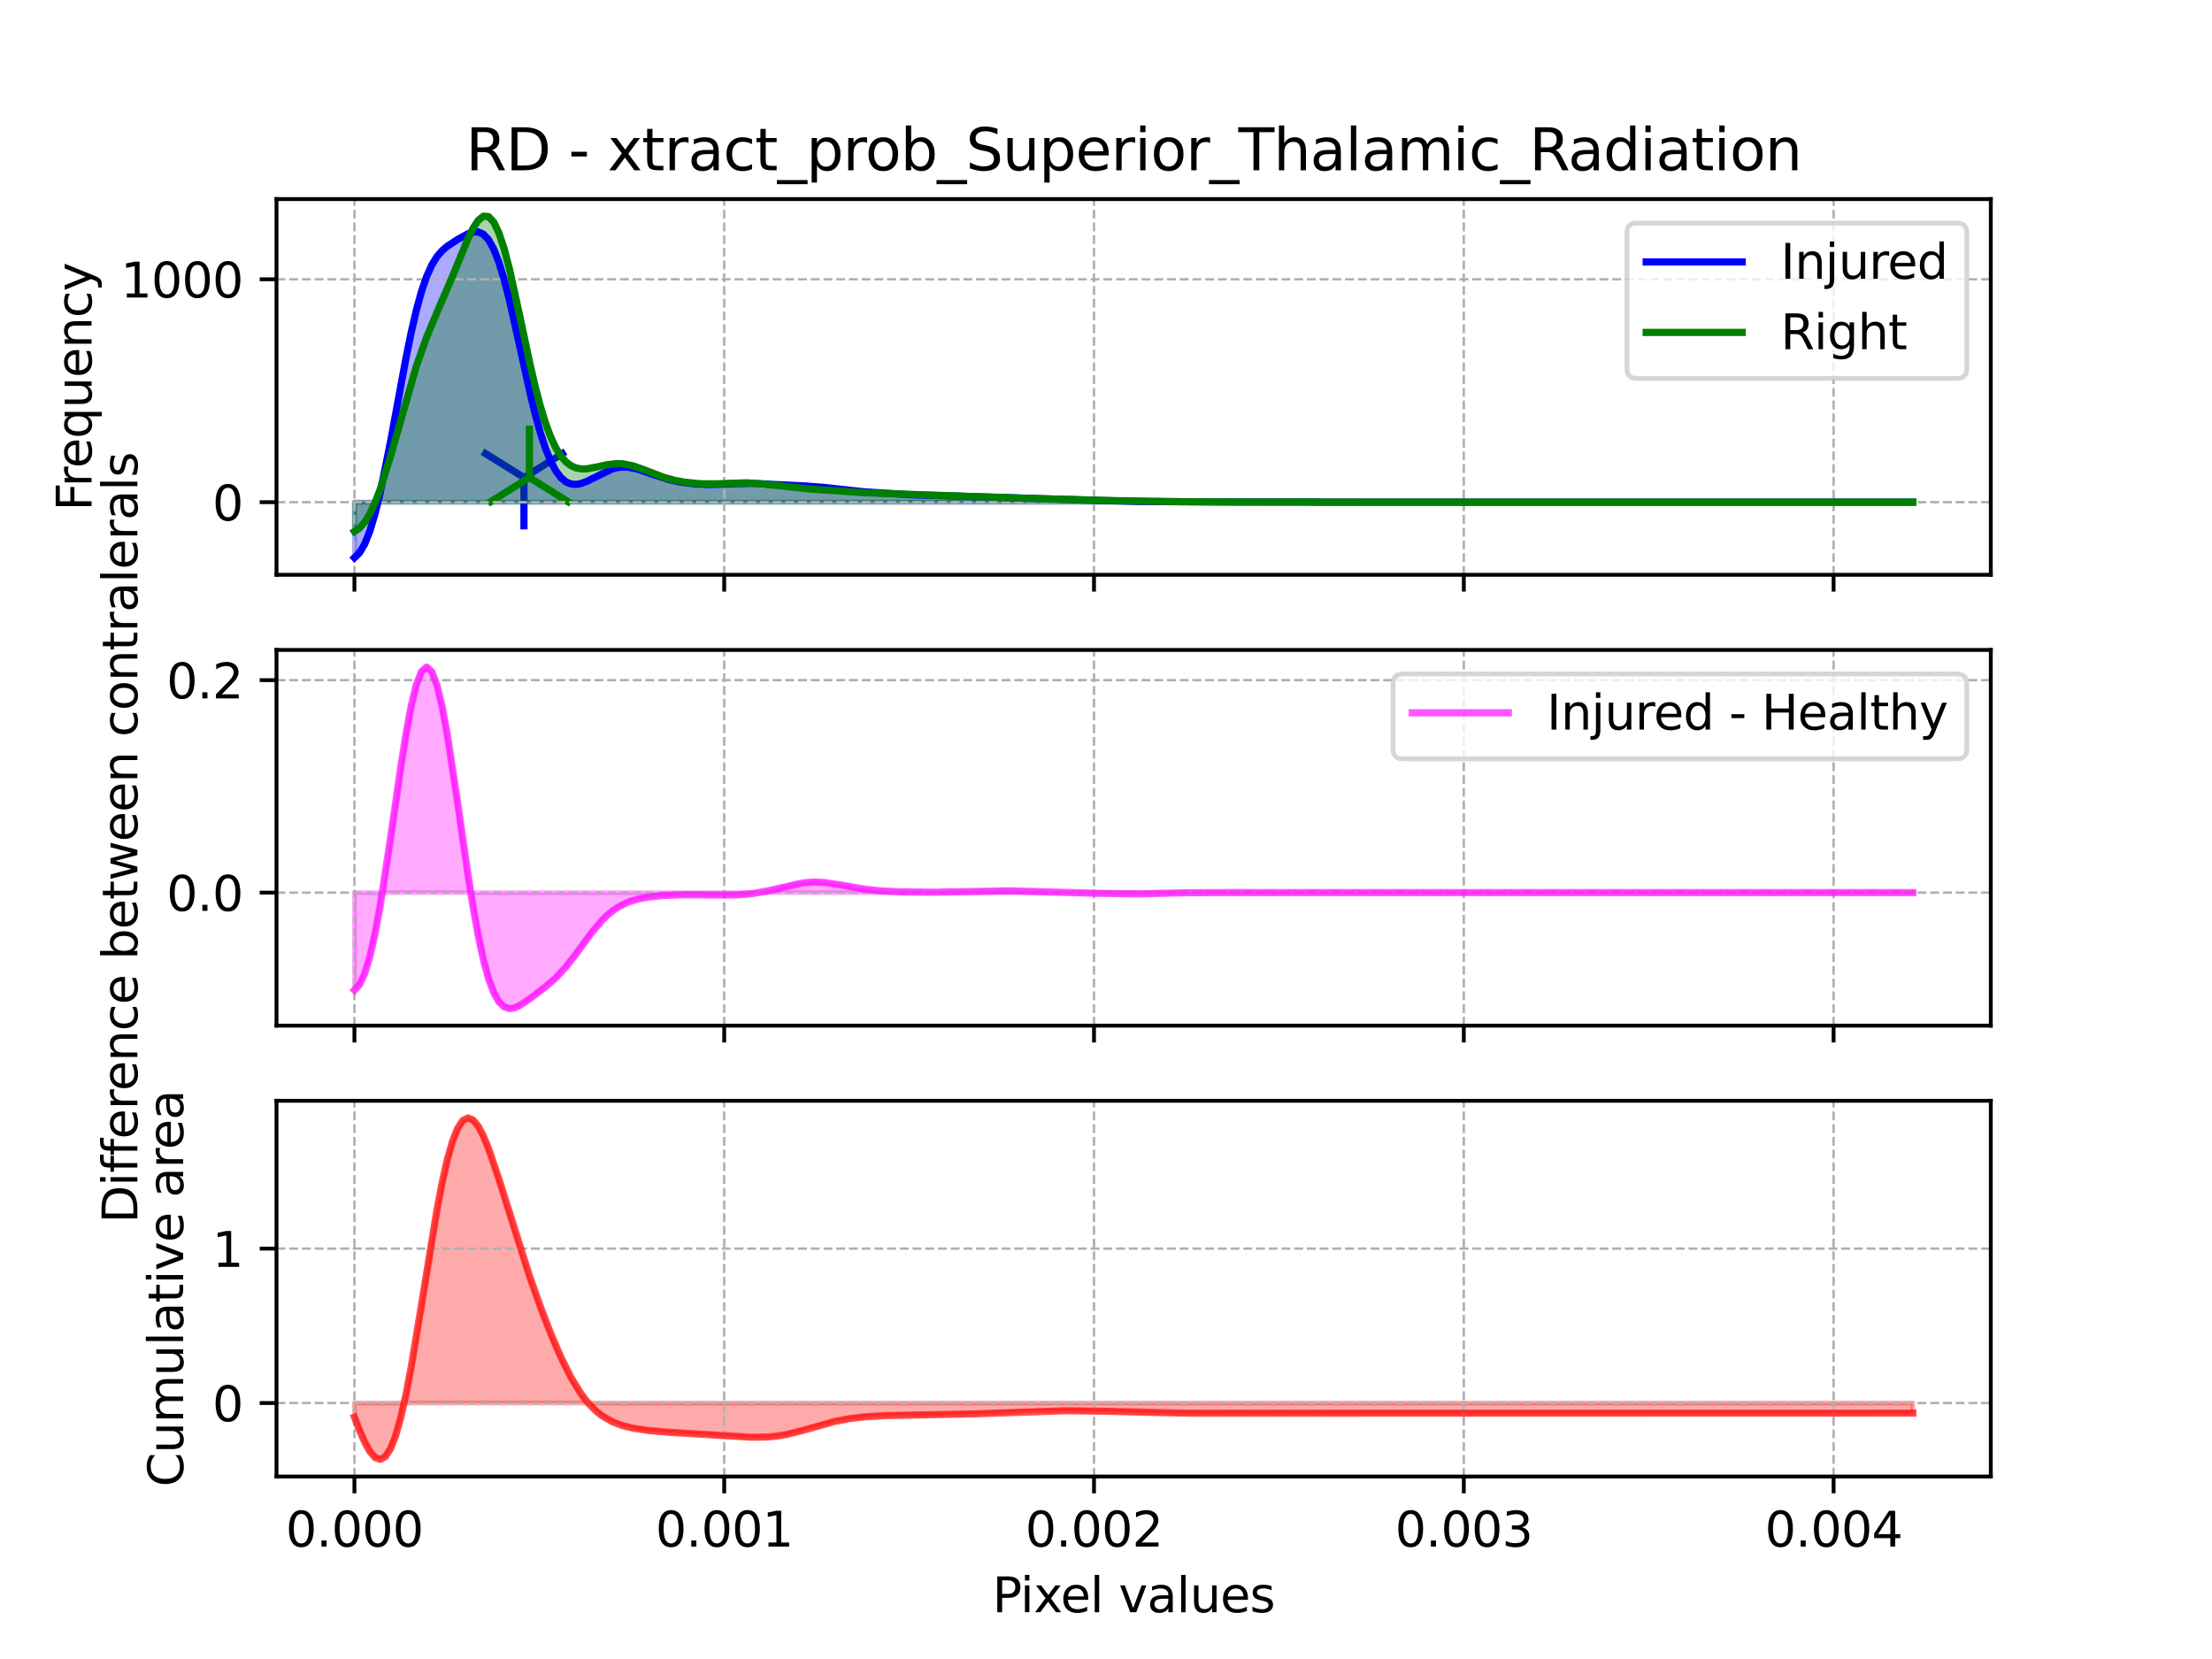 <?xml version="1.0" encoding="utf-8" standalone="no"?>
<!DOCTYPE svg PUBLIC "-//W3C//DTD SVG 1.1//EN"
  "http://www.w3.org/Graphics/SVG/1.1/DTD/svg11.dtd">
<svg xmlns:xlink="http://www.w3.org/1999/xlink" width="460.8pt" height="345.6pt" viewBox="0 0 460.8 345.6" xmlns="http://www.w3.org/2000/svg" version="1.1">
 <defs>
  <style type="text/css">*{stroke-linejoin: round; stroke-linecap: butt}</style>
 </defs>
 <g id="figure_1">
  <g id="patch_1">
   <path d="M 0 345.6 
L 460.8 345.6 
L 460.8 0 
L 0 0 
z
" style="fill: #ffffff"/>
  </g>
  <g id="axes_1">
   <g id="patch_2">
    <path d="M 57.6 119.74 
L 414.72 119.74 
L 414.72 41.472 
L 57.6 41.472 
z
" style="fill: #ffffff"/>
   </g>
   <g id="PolyCollection_1">
    <defs>
     <path id="m7a70869e08" d="M 73.833 -229.417 
L 73.833 -240.986 
L 74.908 -240.986 
L 75.983 -240.986 
L 77.058 -240.986 
L 78.133 -240.986 
L 79.208 -240.986 
L 80.283 -240.986 
L 81.358 -240.986 
L 82.433 -240.986 
L 83.508 -240.986 
L 84.583 -240.986 
L 85.658 -240.986 
L 86.733 -240.986 
L 87.808 -240.986 
L 88.883 -240.986 
L 89.958 -240.986 
L 91.033 -240.986 
L 92.108 -240.986 
L 93.183 -240.986 
L 94.258 -240.986 
L 95.333 -240.986 
L 96.408 -240.986 
L 97.483 -240.986 
L 98.558 -240.986 
L 99.633 -240.986 
L 100.708 -240.986 
L 101.783 -240.986 
L 102.858 -240.986 
L 103.933 -240.986 
L 105.008 -240.986 
L 106.083 -240.986 
L 107.158 -240.986 
L 108.233 -240.986 
L 109.308 -240.986 
L 110.383 -240.986 
L 111.458 -240.986 
L 112.533 -240.986 
L 113.608 -240.986 
L 114.683 -240.986 
L 115.758 -240.986 
L 116.833 -240.986 
L 117.908 -240.986 
L 118.983 -240.986 
L 120.058 -240.986 
L 121.133 -240.986 
L 122.208 -240.986 
L 123.283 -240.986 
L 124.358 -240.986 
L 125.433 -240.986 
L 126.508 -240.986 
L 127.583 -240.986 
L 128.658 -240.986 
L 129.734 -240.986 
L 130.809 -240.986 
L 131.884 -240.986 
L 132.959 -240.986 
L 134.034 -240.986 
L 135.109 -240.986 
L 136.184 -240.986 
L 137.259 -240.986 
L 138.334 -240.986 
L 139.409 -240.986 
L 140.484 -240.986 
L 141.559 -240.986 
L 142.634 -240.986 
L 143.709 -240.986 
L 144.784 -240.986 
L 145.859 -240.986 
L 146.934 -240.986 
L 148.009 -240.986 
L 149.084 -240.986 
L 150.159 -240.986 
L 151.234 -240.986 
L 152.309 -240.986 
L 153.384 -240.986 
L 154.459 -240.986 
L 155.534 -240.986 
L 156.609 -240.986 
L 157.684 -240.986 
L 158.759 -240.986 
L 159.834 -240.986 
L 160.909 -240.986 
L 161.984 -240.986 
L 163.059 -240.986 
L 164.134 -240.986 
L 165.209 -240.986 
L 166.284 -240.986 
L 167.359 -240.986 
L 168.434 -240.986 
L 169.509 -240.986 
L 170.584 -240.986 
L 171.659 -240.986 
L 172.734 -240.986 
L 173.809 -240.986 
L 174.884 -240.986 
L 175.959 -240.986 
L 177.034 -240.986 
L 178.109 -240.986 
L 179.184 -240.986 
L 180.259 -240.986 
L 181.334 -240.986 
L 182.409 -240.986 
L 183.484 -240.986 
L 184.559 -240.986 
L 185.634 -240.986 
L 186.709 -240.986 
L 187.784 -240.986 
L 188.859 -240.986 
L 189.934 -240.986 
L 191.009 -240.986 
L 192.084 -240.986 
L 193.159 -240.986 
L 194.234 -240.986 
L 195.309 -240.986 
L 196.384 -240.986 
L 197.459 -240.986 
L 198.534 -240.986 
L 199.609 -240.986 
L 200.685 -240.986 
L 201.76 -240.986 
L 202.835 -240.986 
L 203.91 -240.986 
L 204.985 -240.986 
L 206.06 -240.986 
L 207.135 -240.986 
L 208.21 -240.986 
L 209.285 -240.986 
L 210.36 -240.986 
L 211.435 -240.986 
L 212.51 -240.986 
L 213.585 -240.986 
L 214.66 -240.986 
L 215.735 -240.986 
L 216.81 -240.986 
L 217.885 -240.986 
L 218.96 -240.986 
L 220.035 -240.986 
L 221.11 -240.986 
L 222.185 -240.986 
L 223.26 -240.986 
L 224.335 -240.986 
L 225.41 -240.986 
L 226.485 -240.986 
L 227.56 -240.986 
L 228.635 -240.986 
L 229.71 -240.986 
L 230.785 -240.986 
L 231.86 -240.986 
L 232.935 -240.986 
L 234.01 -240.986 
L 235.085 -240.986 
L 236.16 -240.986 
L 237.235 -240.986 
L 238.31 -240.986 
L 239.385 -240.986 
L 240.46 -240.986 
L 241.535 -240.986 
L 242.61 -240.986 
L 243.685 -240.986 
L 244.76 -240.986 
L 245.835 -240.986 
L 246.91 -240.986 
L 247.985 -240.986 
L 249.06 -240.986 
L 250.135 -240.986 
L 251.21 -240.986 
L 252.285 -240.986 
L 253.36 -240.986 
L 254.435 -240.986 
L 255.51 -240.986 
L 256.585 -240.986 
L 257.66 -240.986 
L 258.735 -240.986 
L 259.81 -240.986 
L 260.885 -240.986 
L 261.96 -240.986 
L 263.035 -240.986 
L 264.11 -240.986 
L 265.185 -240.986 
L 266.26 -240.986 
L 267.335 -240.986 
L 268.41 -240.986 
L 269.485 -240.986 
L 270.56 -240.986 
L 271.635 -240.986 
L 272.711 -240.986 
L 273.786 -240.986 
L 274.861 -240.986 
L 275.936 -240.986 
L 277.011 -240.986 
L 278.086 -240.986 
L 279.161 -240.986 
L 280.236 -240.986 
L 281.311 -240.986 
L 282.386 -240.986 
L 283.461 -240.986 
L 284.536 -240.986 
L 285.611 -240.986 
L 286.686 -240.986 
L 287.761 -240.986 
L 288.836 -240.986 
L 289.911 -240.986 
L 290.986 -240.986 
L 292.061 -240.986 
L 293.136 -240.986 
L 294.211 -240.986 
L 295.286 -240.986 
L 296.361 -240.986 
L 297.436 -240.986 
L 298.511 -240.986 
L 299.586 -240.986 
L 300.661 -240.986 
L 301.736 -240.986 
L 302.811 -240.986 
L 303.886 -240.986 
L 304.961 -240.986 
L 306.036 -240.986 
L 307.111 -240.986 
L 308.186 -240.986 
L 309.261 -240.986 
L 310.336 -240.986 
L 311.411 -240.986 
L 312.486 -240.986 
L 313.561 -240.986 
L 314.636 -240.986 
L 315.711 -240.986 
L 316.786 -240.986 
L 317.861 -240.986 
L 318.936 -240.986 
L 320.011 -240.986 
L 321.086 -240.986 
L 322.161 -240.986 
L 323.236 -240.986 
L 324.311 -240.986 
L 325.386 -240.986 
L 326.461 -240.986 
L 327.536 -240.986 
L 328.611 -240.986 
L 329.686 -240.986 
L 330.761 -240.986 
L 331.836 -240.986 
L 332.911 -240.986 
L 333.986 -240.986 
L 335.061 -240.986 
L 336.136 -240.986 
L 337.211 -240.986 
L 338.286 -240.986 
L 339.361 -240.986 
L 340.436 -240.986 
L 341.511 -240.986 
L 342.586 -240.986 
L 343.662 -240.986 
L 344.737 -240.986 
L 345.812 -240.986 
L 346.887 -240.986 
L 347.962 -240.986 
L 349.037 -240.986 
L 350.112 -240.986 
L 351.187 -240.986 
L 352.262 -240.986 
L 353.337 -240.986 
L 354.412 -240.986 
L 355.487 -240.986 
L 356.562 -240.986 
L 357.637 -240.986 
L 358.712 -240.986 
L 359.787 -240.986 
L 360.862 -240.986 
L 361.937 -240.986 
L 363.012 -240.986 
L 364.087 -240.986 
L 365.162 -240.986 
L 366.237 -240.986 
L 367.312 -240.986 
L 368.387 -240.986 
L 369.462 -240.986 
L 370.537 -240.986 
L 371.612 -240.986 
L 372.687 -240.986 
L 373.762 -240.986 
L 374.837 -240.986 
L 375.912 -240.986 
L 376.987 -240.986 
L 378.062 -240.986 
L 379.137 -240.986 
L 380.212 -240.986 
L 381.287 -240.986 
L 382.362 -240.986 
L 383.437 -240.986 
L 384.512 -240.986 
L 385.587 -240.986 
L 386.662 -240.986 
L 387.737 -240.986 
L 388.812 -240.986 
L 389.887 -240.986 
L 390.962 -240.986 
L 392.037 -240.986 
L 393.112 -240.986 
L 394.187 -240.986 
L 395.262 -240.986 
L 396.337 -240.986 
L 397.412 -240.986 
L 398.487 -240.986 
L 398.487 -240.987 
L 398.487 -240.987 
L 397.412 -240.987 
L 396.337 -240.987 
L 395.262 -240.987 
L 394.187 -240.987 
L 393.112 -240.987 
L 392.037 -240.987 
L 390.962 -240.986 
L 389.887 -240.986 
L 388.812 -240.986 
L 387.737 -240.986 
L 386.662 -240.986 
L 385.587 -240.986 
L 384.512 -240.986 
L 383.437 -240.986 
L 382.362 -240.986 
L 381.287 -240.986 
L 380.212 -240.986 
L 379.137 -240.986 
L 378.062 -240.986 
L 376.987 -240.986 
L 375.912 -240.986 
L 374.837 -240.986 
L 373.762 -240.986 
L 372.687 -240.986 
L 371.612 -240.986 
L 370.537 -240.986 
L 369.462 -240.986 
L 368.387 -240.986 
L 367.312 -240.986 
L 366.237 -240.986 
L 365.162 -240.986 
L 364.087 -240.986 
L 363.012 -240.986 
L 361.937 -240.986 
L 360.862 -240.986 
L 359.787 -240.986 
L 358.712 -240.986 
L 357.637 -240.986 
L 356.562 -240.986 
L 355.487 -240.986 
L 354.412 -240.986 
L 353.337 -240.986 
L 352.262 -240.986 
L 351.187 -240.986 
L 350.112 -240.986 
L 349.037 -240.986 
L 347.962 -240.986 
L 346.887 -240.986 
L 345.812 -240.986 
L 344.737 -240.986 
L 343.662 -240.987 
L 342.586 -240.987 
L 341.511 -240.987 
L 340.436 -240.987 
L 339.361 -240.987 
L 338.286 -240.987 
L 337.211 -240.987 
L 336.136 -240.987 
L 335.061 -240.987 
L 333.986 -240.987 
L 332.911 -240.987 
L 331.836 -240.987 
L 330.761 -240.987 
L 329.686 -240.987 
L 328.611 -240.987 
L 327.536 -240.987 
L 326.461 -240.987 
L 325.386 -240.987 
L 324.311 -240.987 
L 323.236 -240.987 
L 322.161 -240.986 
L 321.086 -240.986 
L 320.011 -240.986 
L 318.936 -240.986 
L 317.861 -240.987 
L 316.786 -240.987 
L 315.711 -240.987 
L 314.636 -240.987 
L 313.561 -240.987 
L 312.486 -240.988 
L 311.411 -240.988 
L 310.336 -240.988 
L 309.261 -240.989 
L 308.186 -240.989 
L 307.111 -240.99 
L 306.036 -240.99 
L 304.961 -240.99 
L 303.886 -240.99 
L 302.811 -240.99 
L 301.736 -240.99 
L 300.661 -240.99 
L 299.586 -240.99 
L 298.511 -240.99 
L 297.436 -240.99 
L 296.361 -240.99 
L 295.286 -240.989 
L 294.211 -240.989 
L 293.136 -240.989 
L 292.061 -240.989 
L 290.986 -240.989 
L 289.911 -240.989 
L 288.836 -240.99 
L 287.761 -240.99 
L 286.686 -240.99 
L 285.611 -240.991 
L 284.536 -240.992 
L 283.461 -240.992 
L 282.386 -240.993 
L 281.311 -240.994 
L 280.236 -240.994 
L 279.161 -240.995 
L 278.086 -240.996 
L 277.011 -240.996 
L 275.936 -240.997 
L 274.861 -240.997 
L 273.786 -240.998 
L 272.711 -240.998 
L 271.635 -240.998 
L 270.56 -240.999 
L 269.485 -240.999 
L 268.41 -241 
L 267.335 -241.001 
L 266.26 -241.002 
L 265.185 -241.003 
L 264.11 -241.005 
L 263.035 -241.006 
L 261.96 -241.008 
L 260.885 -241.011 
L 259.81 -241.014 
L 258.735 -241.017 
L 257.66 -241.021 
L 256.585 -241.025 
L 255.51 -241.03 
L 254.435 -241.034 
L 253.36 -241.039 
L 252.285 -241.043 
L 251.21 -241.048 
L 250.135 -241.052 
L 249.06 -241.056 
L 247.985 -241.059 
L 246.91 -241.063 
L 245.835 -241.067 
L 244.76 -241.072 
L 243.685 -241.077 
L 242.61 -241.084 
L 241.535 -241.091 
L 240.46 -241.1 
L 239.385 -241.11 
L 238.31 -241.122 
L 237.235 -241.135 
L 236.16 -241.151 
L 235.085 -241.17 
L 234.01 -241.192 
L 232.935 -241.218 
L 231.86 -241.247 
L 230.785 -241.281 
L 229.71 -241.317 
L 228.635 -241.356 
L 227.56 -241.395 
L 226.485 -241.435 
L 225.41 -241.473 
L 224.335 -241.51 
L 223.26 -241.544 
L 222.185 -241.576 
L 221.11 -241.607 
L 220.035 -241.639 
L 218.96 -241.672 
L 217.885 -241.707 
L 216.81 -241.747 
L 215.735 -241.789 
L 214.66 -241.833 
L 213.585 -241.879 
L 212.51 -241.922 
L 211.435 -241.962 
L 210.36 -241.997 
L 209.285 -242.026 
L 208.21 -242.05 
L 207.135 -242.069 
L 206.06 -242.086 
L 204.985 -242.104 
L 203.91 -242.124 
L 202.835 -242.148 
L 201.76 -242.177 
L 200.685 -242.209 
L 199.609 -242.243 
L 198.534 -242.278 
L 197.459 -242.312 
L 196.384 -242.342 
L 195.309 -242.37 
L 194.234 -242.397 
L 193.159 -242.423 
L 192.084 -242.453 
L 191.009 -242.487 
L 189.934 -242.529 
L 188.859 -242.579 
L 187.784 -242.637 
L 186.709 -242.701 
L 185.634 -242.768 
L 184.559 -242.838 
L 183.484 -242.908 
L 182.409 -242.978 
L 181.334 -243.049 
L 180.259 -243.126 
L 179.184 -243.21 
L 178.109 -243.306 
L 177.034 -243.414 
L 175.959 -243.535 
L 174.884 -243.666 
L 173.809 -243.802 
L 172.734 -243.935 
L 171.659 -244.06 
L 170.584 -244.17 
L 169.509 -244.261 
L 168.434 -244.333 
L 167.359 -244.388 
L 166.284 -244.432 
L 165.209 -244.472 
L 164.134 -244.514 
L 163.059 -244.564 
L 161.984 -244.624 
L 160.909 -244.692 
L 159.834 -244.763 
L 158.759 -244.83 
L 157.684 -244.883 
L 156.609 -244.917 
L 155.534 -244.926 
L 154.459 -244.91 
L 153.384 -244.873 
L 152.309 -244.821 
L 151.234 -244.764 
L 150.159 -244.713 
L 149.084 -244.677 
L 148.009 -244.662 
L 146.934 -244.675 
L 145.859 -244.717 
L 144.784 -244.79 
L 143.709 -244.894 
L 142.634 -245.032 
L 141.559 -245.206 
L 140.484 -245.421 
L 139.409 -245.681 
L 138.334 -245.986 
L 137.259 -246.334 
L 136.184 -246.715 
L 135.109 -247.112 
L 134.034 -247.498 
L 132.959 -247.845 
L 131.884 -248.117 
L 130.809 -248.284 
L 129.734 -248.319 
L 128.658 -248.206 
L 127.583 -247.942 
L 126.508 -247.54 
L 125.433 -247.028 
L 124.358 -246.447 
L 123.283 -245.854 
L 122.208 -245.312 
L 121.133 -244.897 
L 120.058 -244.686 
L 118.983 -244.764 
L 117.908 -245.216 
L 116.833 -246.124 
L 115.758 -247.566 
L 114.683 -249.602 
L 113.608 -252.27 
L 112.533 -255.574 
L 111.458 -259.477 
L 110.383 -263.89 
L 109.308 -268.672 
L 108.233 -273.64 
L 107.158 -278.573 
L 106.083 -283.242 
L 105.008 -287.429 
L 103.933 -290.956 
L 102.858 -293.705 
L 101.783 -295.637 
L 100.708 -296.793 
L 99.633 -297.28 
L 98.558 -297.257 
L 97.483 -296.893 
L 96.408 -296.344 
L 95.333 -295.717 
L 94.258 -295.05 
L 93.183 -294.309 
L 92.108 -293.39 
L 91.033 -292.144 
L 89.958 -290.406 
L 88.883 -288.026 
L 87.808 -284.9 
L 86.733 -280.992 
L 85.658 -276.345 
L 84.583 -271.079 
L 83.508 -265.378 
L 82.433 -259.471 
L 81.358 -253.609 
L 80.283 -248.036 
L 79.208 -242.972 
L 78.133 -238.592 
L 77.058 -235.014 
L 75.983 -232.301 
L 74.908 -230.452 
L 73.833 -229.417 
z
" style="stroke: #0000ff; stroke-opacity: 0.333"/>
    </defs>
    <g clip-path="url(#p776b45edee)">
     <use xlink:href="#m7a70869e08" x="0" y="345.6" style="fill: #0000ff; fill-opacity: 0.333; stroke: #0000ff; stroke-opacity: 0.333"/>
    </g>
   </g>
   <g id="PathCollection_1">
    <defs>
     <path id="m614662bedd" d="M 0 0 
L 0 10.8 
M 0 0 
L 8.64 -5.4 
M 0 0 
L -8.64 -5.4 
" style="stroke: #0000ff; stroke-width: 1.5"/>
    </defs>
    <g clip-path="url(#p776b45edee)">
     <use xlink:href="#m614662bedd" x="109.151" y="99.487" style="fill: #0000ff; stroke: #0000ff; stroke-width: 1.5"/>
    </g>
   </g>
   <g id="PolyCollection_2">
    <defs>
     <path id="m3c74b99f7e" d="M 73.833 -234.885 
L 73.833 -240.986 
L 74.908 -240.986 
L 75.983 -240.986 
L 77.058 -240.986 
L 78.133 -240.986 
L 79.208 -240.986 
L 80.283 -240.986 
L 81.358 -240.986 
L 82.433 -240.986 
L 83.508 -240.986 
L 84.583 -240.986 
L 85.658 -240.986 
L 86.733 -240.986 
L 87.808 -240.986 
L 88.883 -240.986 
L 89.958 -240.986 
L 91.033 -240.986 
L 92.108 -240.986 
L 93.183 -240.986 
L 94.258 -240.986 
L 95.333 -240.986 
L 96.408 -240.986 
L 97.483 -240.986 
L 98.558 -240.986 
L 99.633 -240.986 
L 100.708 -240.986 
L 101.783 -240.986 
L 102.858 -240.986 
L 103.933 -240.986 
L 105.008 -240.986 
L 106.083 -240.986 
L 107.158 -240.986 
L 108.233 -240.986 
L 109.308 -240.986 
L 110.383 -240.986 
L 111.458 -240.986 
L 112.533 -240.986 
L 113.608 -240.986 
L 114.683 -240.986 
L 115.758 -240.986 
L 116.833 -240.986 
L 117.908 -240.986 
L 118.983 -240.986 
L 120.058 -240.986 
L 121.133 -240.986 
L 122.208 -240.986 
L 123.283 -240.986 
L 124.358 -240.986 
L 125.433 -240.986 
L 126.508 -240.986 
L 127.583 -240.986 
L 128.658 -240.986 
L 129.734 -240.986 
L 130.809 -240.986 
L 131.884 -240.986 
L 132.959 -240.986 
L 134.034 -240.986 
L 135.109 -240.986 
L 136.184 -240.986 
L 137.259 -240.986 
L 138.334 -240.986 
L 139.409 -240.986 
L 140.484 -240.986 
L 141.559 -240.986 
L 142.634 -240.986 
L 143.709 -240.986 
L 144.784 -240.986 
L 145.859 -240.986 
L 146.934 -240.986 
L 148.009 -240.986 
L 149.084 -240.986 
L 150.159 -240.986 
L 151.234 -240.986 
L 152.309 -240.986 
L 153.384 -240.986 
L 154.459 -240.986 
L 155.534 -240.986 
L 156.609 -240.986 
L 157.684 -240.986 
L 158.759 -240.986 
L 159.834 -240.986 
L 160.909 -240.986 
L 161.984 -240.986 
L 163.059 -240.986 
L 164.134 -240.986 
L 165.209 -240.986 
L 166.284 -240.986 
L 167.359 -240.986 
L 168.434 -240.986 
L 169.509 -240.986 
L 170.584 -240.986 
L 171.659 -240.986 
L 172.734 -240.986 
L 173.809 -240.986 
L 174.884 -240.986 
L 175.959 -240.986 
L 177.034 -240.986 
L 178.109 -240.986 
L 179.184 -240.986 
L 180.259 -240.986 
L 181.334 -240.986 
L 182.409 -240.986 
L 183.484 -240.986 
L 184.559 -240.986 
L 185.634 -240.986 
L 186.709 -240.986 
L 187.784 -240.986 
L 188.859 -240.986 
L 189.934 -240.986 
L 191.009 -240.986 
L 192.084 -240.986 
L 193.159 -240.986 
L 194.234 -240.986 
L 195.309 -240.986 
L 196.384 -240.986 
L 197.459 -240.986 
L 198.534 -240.986 
L 199.609 -240.986 
L 200.685 -240.986 
L 201.76 -240.986 
L 202.835 -240.986 
L 203.91 -240.986 
L 204.985 -240.986 
L 206.06 -240.986 
L 207.135 -240.986 
L 208.21 -240.986 
L 209.285 -240.986 
L 210.36 -240.986 
L 211.435 -240.986 
L 212.51 -240.986 
L 213.585 -240.986 
L 214.66 -240.986 
L 215.735 -240.986 
L 216.81 -240.986 
L 217.885 -240.986 
L 218.96 -240.986 
L 220.035 -240.986 
L 221.11 -240.986 
L 222.185 -240.986 
L 223.26 -240.986 
L 224.335 -240.986 
L 225.41 -240.986 
L 226.485 -240.986 
L 227.56 -240.986 
L 228.635 -240.986 
L 229.71 -240.986 
L 230.785 -240.986 
L 231.86 -240.986 
L 232.935 -240.986 
L 234.01 -240.986 
L 235.085 -240.986 
L 236.16 -240.986 
L 237.235 -240.986 
L 238.31 -240.986 
L 239.385 -240.986 
L 240.46 -240.986 
L 241.535 -240.986 
L 242.61 -240.986 
L 243.685 -240.986 
L 244.76 -240.986 
L 245.835 -240.986 
L 246.91 -240.986 
L 247.985 -240.986 
L 249.06 -240.986 
L 250.135 -240.986 
L 251.21 -240.986 
L 252.285 -240.986 
L 253.36 -240.986 
L 254.435 -240.986 
L 255.51 -240.986 
L 256.585 -240.986 
L 257.66 -240.986 
L 258.735 -240.986 
L 259.81 -240.986 
L 260.885 -240.986 
L 261.96 -240.986 
L 263.035 -240.986 
L 264.11 -240.986 
L 265.185 -240.986 
L 266.26 -240.986 
L 267.335 -240.986 
L 268.41 -240.986 
L 269.485 -240.986 
L 270.56 -240.986 
L 271.635 -240.986 
L 272.711 -240.986 
L 273.786 -240.986 
L 274.861 -240.986 
L 275.936 -240.986 
L 277.011 -240.986 
L 278.086 -240.986 
L 279.161 -240.986 
L 280.236 -240.986 
L 281.311 -240.986 
L 282.386 -240.986 
L 283.461 -240.986 
L 284.536 -240.986 
L 285.611 -240.986 
L 286.686 -240.986 
L 287.761 -240.986 
L 288.836 -240.986 
L 289.911 -240.986 
L 290.986 -240.986 
L 292.061 -240.986 
L 293.136 -240.986 
L 294.211 -240.986 
L 295.286 -240.986 
L 296.361 -240.986 
L 297.436 -240.986 
L 298.511 -240.986 
L 299.586 -240.986 
L 300.661 -240.986 
L 301.736 -240.986 
L 302.811 -240.986 
L 303.886 -240.986 
L 304.961 -240.986 
L 306.036 -240.986 
L 307.111 -240.986 
L 308.186 -240.986 
L 309.261 -240.986 
L 310.336 -240.986 
L 311.411 -240.986 
L 312.486 -240.986 
L 313.561 -240.986 
L 314.636 -240.986 
L 315.711 -240.986 
L 316.786 -240.986 
L 317.861 -240.986 
L 318.936 -240.986 
L 320.011 -240.986 
L 321.086 -240.986 
L 322.161 -240.986 
L 323.236 -240.986 
L 324.311 -240.986 
L 325.386 -240.986 
L 326.461 -240.986 
L 327.536 -240.986 
L 328.611 -240.986 
L 329.686 -240.986 
L 330.761 -240.986 
L 331.836 -240.986 
L 332.911 -240.986 
L 333.986 -240.986 
L 335.061 -240.986 
L 336.136 -240.986 
L 337.211 -240.986 
L 338.286 -240.986 
L 339.361 -240.986 
L 340.436 -240.986 
L 341.511 -240.986 
L 342.586 -240.986 
L 343.662 -240.986 
L 344.737 -240.986 
L 345.812 -240.986 
L 346.887 -240.986 
L 347.962 -240.986 
L 349.037 -240.986 
L 350.112 -240.986 
L 351.187 -240.986 
L 352.262 -240.986 
L 353.337 -240.986 
L 354.412 -240.986 
L 355.487 -240.986 
L 356.562 -240.986 
L 357.637 -240.986 
L 358.712 -240.986 
L 359.787 -240.986 
L 360.862 -240.986 
L 361.937 -240.986 
L 363.012 -240.986 
L 364.087 -240.986 
L 365.162 -240.986 
L 366.237 -240.986 
L 367.312 -240.986 
L 368.387 -240.986 
L 369.462 -240.986 
L 370.537 -240.986 
L 371.612 -240.986 
L 372.687 -240.986 
L 373.762 -240.986 
L 374.837 -240.986 
L 375.912 -240.986 
L 376.987 -240.986 
L 378.062 -240.986 
L 379.137 -240.986 
L 380.212 -240.986 
L 381.287 -240.986 
L 382.362 -240.986 
L 383.437 -240.986 
L 384.512 -240.986 
L 385.587 -240.986 
L 386.662 -240.986 
L 387.737 -240.986 
L 388.812 -240.986 
L 389.887 -240.986 
L 390.962 -240.986 
L 392.037 -240.986 
L 393.112 -240.986 
L 394.187 -240.986 
L 395.262 -240.986 
L 396.337 -240.986 
L 397.412 -240.986 
L 398.487 -240.986 
L 398.487 -240.986 
L 398.487 -240.986 
L 397.412 -240.986 
L 396.337 -240.986 
L 395.262 -240.986 
L 394.187 -240.986 
L 393.112 -240.986 
L 392.037 -240.986 
L 390.962 -240.986 
L 389.887 -240.986 
L 388.812 -240.986 
L 387.737 -240.986 
L 386.662 -240.986 
L 385.587 -240.986 
L 384.512 -240.986 
L 383.437 -240.986 
L 382.362 -240.986 
L 381.287 -240.986 
L 380.212 -240.986 
L 379.137 -240.986 
L 378.062 -240.986 
L 376.987 -240.986 
L 375.912 -240.986 
L 374.837 -240.986 
L 373.762 -240.986 
L 372.687 -240.986 
L 371.612 -240.986 
L 370.537 -240.986 
L 369.462 -240.986 
L 368.387 -240.986 
L 367.312 -240.986 
L 366.237 -240.986 
L 365.162 -240.986 
L 364.087 -240.986 
L 363.012 -240.986 
L 361.937 -240.986 
L 360.862 -240.986 
L 359.787 -240.986 
L 358.712 -240.986 
L 357.637 -240.986 
L 356.562 -240.986 
L 355.487 -240.986 
L 354.412 -240.986 
L 353.337 -240.986 
L 352.262 -240.986 
L 351.187 -240.986 
L 350.112 -240.986 
L 349.037 -240.986 
L 347.962 -240.986 
L 346.887 -240.986 
L 345.812 -240.986 
L 344.737 -240.986 
L 343.662 -240.986 
L 342.586 -240.986 
L 341.511 -240.986 
L 340.436 -240.986 
L 339.361 -240.986 
L 338.286 -240.986 
L 337.211 -240.986 
L 336.136 -240.987 
L 335.061 -240.987 
L 333.986 -240.987 
L 332.911 -240.987 
L 331.836 -240.987 
L 330.761 -240.987 
L 329.686 -240.987 
L 328.611 -240.987 
L 327.536 -240.987 
L 326.461 -240.987 
L 325.386 -240.986 
L 324.311 -240.986 
L 323.236 -240.986 
L 322.161 -240.986 
L 321.086 -240.986 
L 320.011 -240.985 
L 318.936 -240.985 
L 317.861 -240.985 
L 316.786 -240.985 
L 315.711 -240.985 
L 314.636 -240.986 
L 313.561 -240.986 
L 312.486 -240.986 
L 311.411 -240.987 
L 310.336 -240.987 
L 309.261 -240.988 
L 308.186 -240.988 
L 307.111 -240.989 
L 306.036 -240.989 
L 304.961 -240.99 
L 303.886 -240.99 
L 302.811 -240.99 
L 301.736 -240.99 
L 300.661 -240.991 
L 299.586 -240.991 
L 298.511 -240.991 
L 297.436 -240.99 
L 296.361 -240.99 
L 295.286 -240.99 
L 294.211 -240.99 
L 293.136 -240.99 
L 292.061 -240.99 
L 290.986 -240.99 
L 289.911 -240.99 
L 288.836 -240.99 
L 287.761 -240.99 
L 286.686 -240.991 
L 285.611 -240.991 
L 284.536 -240.991 
L 283.461 -240.991 
L 282.386 -240.991 
L 281.311 -240.991 
L 280.236 -240.992 
L 279.161 -240.992 
L 278.086 -240.993 
L 277.011 -240.993 
L 275.936 -240.994 
L 274.861 -240.994 
L 273.786 -240.995 
L 272.711 -240.996 
L 271.635 -240.998 
L 270.56 -240.999 
L 269.485 -241.001 
L 268.41 -241.002 
L 267.335 -241.004 
L 266.26 -241.005 
L 265.185 -241.007 
L 264.11 -241.009 
L 263.035 -241.01 
L 261.96 -241.012 
L 260.885 -241.014 
L 259.81 -241.016 
L 258.735 -241.018 
L 257.66 -241.02 
L 256.585 -241.023 
L 255.51 -241.026 
L 254.435 -241.03 
L 253.36 -241.034 
L 252.285 -241.039 
L 251.21 -241.044 
L 250.135 -241.05 
L 249.06 -241.056 
L 247.985 -241.064 
L 246.91 -241.073 
L 245.835 -241.083 
L 244.76 -241.095 
L 243.685 -241.108 
L 242.61 -241.123 
L 241.535 -241.138 
L 240.46 -241.154 
L 239.385 -241.171 
L 238.31 -241.188 
L 237.235 -241.205 
L 236.16 -241.223 
L 235.085 -241.241 
L 234.01 -241.261 
L 232.935 -241.283 
L 231.86 -241.307 
L 230.785 -241.334 
L 229.71 -241.364 
L 228.635 -241.395 
L 227.56 -241.428 
L 226.485 -241.46 
L 225.41 -241.492 
L 224.335 -241.521 
L 223.26 -241.548 
L 222.185 -241.572 
L 221.11 -241.595 
L 220.035 -241.618 
L 218.96 -241.641 
L 217.885 -241.667 
L 216.81 -241.695 
L 215.735 -241.727 
L 214.66 -241.761 
L 213.585 -241.796 
L 212.51 -241.832 
L 211.435 -241.865 
L 210.36 -241.896 
L 209.285 -241.923 
L 208.21 -241.948 
L 207.135 -241.971 
L 206.06 -241.994 
L 204.985 -242.019 
L 203.91 -242.047 
L 202.835 -242.08 
L 201.76 -242.117 
L 200.685 -242.158 
L 199.609 -242.2 
L 198.534 -242.241 
L 197.459 -242.28 
L 196.384 -242.315 
L 195.309 -242.346 
L 194.234 -242.373 
L 193.159 -242.4 
L 192.084 -242.428 
L 191.009 -242.46 
L 189.934 -242.499 
L 188.859 -242.544 
L 187.784 -242.594 
L 186.709 -242.649 
L 185.634 -242.705 
L 184.559 -242.759 
L 183.484 -242.809 
L 182.409 -242.855 
L 181.334 -242.897 
L 180.259 -242.938 
L 179.184 -242.98 
L 178.109 -243.027 
L 177.034 -243.083 
L 175.959 -243.15 
L 174.884 -243.226 
L 173.809 -243.311 
L 172.734 -243.4 
L 171.659 -243.491 
L 170.584 -243.581 
L 169.509 -243.667 
L 168.434 -243.751 
L 167.359 -243.835 
L 166.284 -243.924 
L 165.209 -244.021 
L 164.134 -244.131 
L 163.059 -244.254 
L 161.984 -244.39 
L 160.909 -244.531 
L 159.834 -244.671 
L 158.759 -244.799 
L 157.684 -244.905 
L 156.609 -244.98 
L 155.534 -245.021 
L 154.459 -245.027 
L 153.384 -245.003 
L 152.309 -244.958 
L 151.234 -244.903 
L 150.159 -244.849 
L 149.084 -244.808 
L 148.009 -244.789 
L 146.934 -244.797 
L 145.859 -244.835 
L 144.784 -244.905 
L 143.709 -245.009 
L 142.634 -245.149 
L 141.559 -245.328 
L 140.484 -245.552 
L 139.409 -245.823 
L 138.334 -246.145 
L 137.259 -246.515 
L 136.184 -246.925 
L 135.109 -247.358 
L 134.034 -247.793 
L 132.959 -248.201 
L 131.884 -248.553 
L 130.809 -248.821 
L 129.734 -248.985 
L 128.658 -249.034 
L 127.583 -248.971 
L 126.508 -248.81 
L 125.433 -248.581 
L 124.358 -248.325 
L 123.283 -248.09 
L 122.208 -247.933 
L 121.133 -247.916 
L 120.058 -248.104 
L 118.983 -248.567 
L 117.908 -249.38 
L 116.833 -250.617 
L 115.758 -252.353 
L 114.683 -254.652 
L 113.608 -257.56 
L 112.533 -261.09 
L 111.458 -265.211 
L 110.383 -269.839 
L 109.308 -274.828 
L 108.233 -279.976 
L 107.158 -285.039 
L 106.083 -289.746 
L 105.008 -293.836 
L 103.933 -297.081 
L 102.858 -299.32 
L 101.783 -300.476 
L 100.708 -300.57 
L 99.633 -299.71 
L 98.558 -298.072 
L 97.483 -295.876 
L 96.408 -293.347 
L 95.333 -290.682 
L 94.258 -288.023 
L 93.183 -285.447 
L 92.108 -282.961 
L 91.033 -280.514 
L 89.958 -278.017 
L 88.883 -275.372 
L 87.808 -272.494 
L 86.733 -269.33 
L 85.658 -265.873 
L 84.583 -262.167 
L 83.508 -258.297 
L 82.433 -254.382 
L 81.358 -250.556 
L 80.283 -246.955 
L 79.208 -243.702 
L 78.133 -240.893 
L 77.058 -238.594 
L 75.983 -236.835 
L 74.908 -235.61 
L 73.833 -234.885 
z
" style="stroke: #008000; stroke-opacity: 0.333"/>
    </defs>
    <g clip-path="url(#p776b45edee)">
     <use xlink:href="#m3c74b99f7e" x="0" y="345.6" style="fill: #008000; fill-opacity: 0.333; stroke: #008000; stroke-opacity: 0.333"/>
    </g>
   </g>
   <g id="PathCollection_2">
    <defs>
     <path id="mb63795ba14" d="M 0 0 
L 0 -10.8 
M 0 0 
L -8.64 5.4 
M 0 0 
L 8.64 5.4 
" style="stroke: #008000; stroke-width: 1.5"/>
    </defs>
    <g clip-path="url(#p776b45edee)">
     <use xlink:href="#mb63795ba14" x="110.283" y="99.474" style="fill: #008000; stroke: #008000; stroke-width: 1.5"/>
    </g>
   </g>
   <g id="matplotlib.axis_1">
    <g id="xtick_1">
     <g id="line2d_1">
      <path d="M 73.833 119.74 
L 73.833 41.472 
" clip-path="url(#p776b45edee)" style="fill: none; stroke-dasharray: 1.85,0.8; stroke-dashoffset: 0; stroke: #b0b0b0; stroke-width: 0.5"/>
     </g>
     <g id="line2d_2">
      <defs>
       <path id="m52c6b19e63" d="M 0 0 
L 0 3.5 
" style="stroke: #000000; stroke-width: 0.8"/>
      </defs>
      <g>
       <use xlink:href="#m52c6b19e63" x="73.833" y="119.74" style="stroke: #000000; stroke-width: 0.8"/>
      </g>
     </g>
    </g>
    <g id="xtick_2">
     <g id="line2d_3">
      <path d="M 150.867 119.74 
L 150.867 41.472 
" clip-path="url(#p776b45edee)" style="fill: none; stroke-dasharray: 1.85,0.8; stroke-dashoffset: 0; stroke: #b0b0b0; stroke-width: 0.5"/>
     </g>
     <g id="line2d_4">
      <g>
       <use xlink:href="#m52c6b19e63" x="150.867" y="119.74" style="stroke: #000000; stroke-width: 0.8"/>
      </g>
     </g>
    </g>
    <g id="xtick_3">
     <g id="line2d_5">
      <path d="M 227.902 119.74 
L 227.902 41.472 
" clip-path="url(#p776b45edee)" style="fill: none; stroke-dasharray: 1.85,0.8; stroke-dashoffset: 0; stroke: #b0b0b0; stroke-width: 0.5"/>
     </g>
     <g id="line2d_6">
      <g>
       <use xlink:href="#m52c6b19e63" x="227.902" y="119.74" style="stroke: #000000; stroke-width: 0.8"/>
      </g>
     </g>
    </g>
    <g id="xtick_4">
     <g id="line2d_7">
      <path d="M 304.937 119.74 
L 304.937 41.472 
" clip-path="url(#p776b45edee)" style="fill: none; stroke-dasharray: 1.85,0.8; stroke-dashoffset: 0; stroke: #b0b0b0; stroke-width: 0.5"/>
     </g>
     <g id="line2d_8">
      <g>
       <use xlink:href="#m52c6b19e63" x="304.937" y="119.74" style="stroke: #000000; stroke-width: 0.8"/>
      </g>
     </g>
    </g>
    <g id="xtick_5">
     <g id="line2d_9">
      <path d="M 381.971 119.74 
L 381.971 41.472 
" clip-path="url(#p776b45edee)" style="fill: none; stroke-dasharray: 1.85,0.8; stroke-dashoffset: 0; stroke: #b0b0b0; stroke-width: 0.5"/>
     </g>
     <g id="line2d_10">
      <g>
       <use xlink:href="#m52c6b19e63" x="381.971" y="119.74" style="stroke: #000000; stroke-width: 0.8"/>
      </g>
     </g>
    </g>
   </g>
   <g id="matplotlib.axis_2">
    <g id="ytick_1">
     <g id="line2d_11">
      <path d="M 57.6 104.614 
L 414.72 104.614 
" clip-path="url(#p776b45edee)" style="fill: none; stroke-dasharray: 1.85,0.8; stroke-dashoffset: 0; stroke: #b0b0b0; stroke-width: 0.5"/>
     </g>
     <g id="line2d_12">
      <defs>
       <path id="m7bd19e1f41" d="M 0 0 
L -3.5 0 
" style="stroke: #000000; stroke-width: 0.8"/>
      </defs>
      <g>
       <use xlink:href="#m7bd19e1f41" x="57.6" y="104.614" style="stroke: #000000; stroke-width: 0.8"/>
      </g>
     </g>
     <g id="text_1">
      <!-- 0 -->
      <g transform="translate(44.237 108.413) scale(0.1 -0.1)">
       <defs>
        <path id="DejaVuSans-30" d="M 2034 4250 
Q 1547 4250 1301 3770 
Q 1056 3291 1056 2328 
Q 1056 1369 1301 889 
Q 1547 409 2034 409 
Q 2525 409 2770 889 
Q 3016 1369 3016 2328 
Q 3016 3291 2770 3770 
Q 2525 4250 2034 4250 
z
M 2034 4750 
Q 2819 4750 3233 4129 
Q 3647 3509 3647 2328 
Q 3647 1150 3233 529 
Q 2819 -91 2034 -91 
Q 1250 -91 836 529 
Q 422 1150 422 2328 
Q 422 3509 836 4129 
Q 1250 4750 2034 4750 
z
" transform="scale(0.016)"/>
       </defs>
       <use xlink:href="#DejaVuSans-30"/>
      </g>
     </g>
    </g>
    <g id="ytick_2">
     <g id="line2d_13">
      <path d="M 57.6 58.182 
L 414.72 58.182 
" clip-path="url(#p776b45edee)" style="fill: none; stroke-dasharray: 1.85,0.8; stroke-dashoffset: 0; stroke: #b0b0b0; stroke-width: 0.5"/>
     </g>
     <g id="line2d_14">
      <g>
       <use xlink:href="#m7bd19e1f41" x="57.6" y="58.182" style="stroke: #000000; stroke-width: 0.8"/>
      </g>
     </g>
     <g id="text_2">
      <!-- 1000 -->
      <g transform="translate(25.15 61.981) scale(0.1 -0.1)">
       <defs>
        <path id="DejaVuSans-31" d="M 794 531 
L 1825 531 
L 1825 4091 
L 703 3866 
L 703 4441 
L 1819 4666 
L 2450 4666 
L 2450 531 
L 3481 531 
L 3481 0 
L 794 0 
L 794 531 
z
" transform="scale(0.016)"/>
       </defs>
       <use xlink:href="#DejaVuSans-31"/>
       <use xlink:href="#DejaVuSans-30" x="63.623"/>
       <use xlink:href="#DejaVuSans-30" x="127.246"/>
       <use xlink:href="#DejaVuSans-30" x="190.869"/>
      </g>
     </g>
    </g>
    <g id="text_3">
     <!-- Frequency -->
     <g transform="translate(19.07 106.436) rotate(-90) scale(0.1 -0.1)">
      <defs>
       <path id="DejaVuSans-46" d="M 628 4666 
L 3309 4666 
L 3309 4134 
L 1259 4134 
L 1259 2759 
L 3109 2759 
L 3109 2228 
L 1259 2228 
L 1259 0 
L 628 0 
L 628 4666 
z
" transform="scale(0.016)"/>
       <path id="DejaVuSans-72" d="M 2631 2963 
Q 2534 3019 2420 3045 
Q 2306 3072 2169 3072 
Q 1681 3072 1420 2755 
Q 1159 2438 1159 1844 
L 1159 0 
L 581 0 
L 581 3500 
L 1159 3500 
L 1159 2956 
Q 1341 3275 1631 3429 
Q 1922 3584 2338 3584 
Q 2397 3584 2469 3576 
Q 2541 3569 2628 3553 
L 2631 2963 
z
" transform="scale(0.016)"/>
       <path id="DejaVuSans-65" d="M 3597 1894 
L 3597 1613 
L 953 1613 
Q 991 1019 1311 708 
Q 1631 397 2203 397 
Q 2534 397 2845 478 
Q 3156 559 3463 722 
L 3463 178 
Q 3153 47 2828 -22 
Q 2503 -91 2169 -91 
Q 1331 -91 842 396 
Q 353 884 353 1716 
Q 353 2575 817 3079 
Q 1281 3584 2069 3584 
Q 2775 3584 3186 3129 
Q 3597 2675 3597 1894 
z
M 3022 2063 
Q 3016 2534 2758 2815 
Q 2500 3097 2075 3097 
Q 1594 3097 1305 2825 
Q 1016 2553 972 2059 
L 3022 2063 
z
" transform="scale(0.016)"/>
       <path id="DejaVuSans-71" d="M 947 1747 
Q 947 1113 1208 752 
Q 1469 391 1925 391 
Q 2381 391 2643 752 
Q 2906 1113 2906 1747 
Q 2906 2381 2643 2742 
Q 2381 3103 1925 3103 
Q 1469 3103 1208 2742 
Q 947 2381 947 1747 
z
M 2906 525 
Q 2725 213 2448 61 
Q 2172 -91 1784 -91 
Q 1150 -91 751 415 
Q 353 922 353 1747 
Q 353 2572 751 3078 
Q 1150 3584 1784 3584 
Q 2172 3584 2448 3432 
Q 2725 3281 2906 2969 
L 2906 3500 
L 3481 3500 
L 3481 -1331 
L 2906 -1331 
L 2906 525 
z
" transform="scale(0.016)"/>
       <path id="DejaVuSans-75" d="M 544 1381 
L 544 3500 
L 1119 3500 
L 1119 1403 
Q 1119 906 1312 657 
Q 1506 409 1894 409 
Q 2359 409 2629 706 
Q 2900 1003 2900 1516 
L 2900 3500 
L 3475 3500 
L 3475 0 
L 2900 0 
L 2900 538 
Q 2691 219 2414 64 
Q 2138 -91 1772 -91 
Q 1169 -91 856 284 
Q 544 659 544 1381 
z
M 1991 3584 
L 1991 3584 
z
" transform="scale(0.016)"/>
       <path id="DejaVuSans-6e" d="M 3513 2113 
L 3513 0 
L 2938 0 
L 2938 2094 
Q 2938 2591 2744 2837 
Q 2550 3084 2163 3084 
Q 1697 3084 1428 2787 
Q 1159 2491 1159 1978 
L 1159 0 
L 581 0 
L 581 3500 
L 1159 3500 
L 1159 2956 
Q 1366 3272 1645 3428 
Q 1925 3584 2291 3584 
Q 2894 3584 3203 3211 
Q 3513 2838 3513 2113 
z
" transform="scale(0.016)"/>
       <path id="DejaVuSans-63" d="M 3122 3366 
L 3122 2828 
Q 2878 2963 2633 3030 
Q 2388 3097 2138 3097 
Q 1578 3097 1268 2742 
Q 959 2388 959 1747 
Q 959 1106 1268 751 
Q 1578 397 2138 397 
Q 2388 397 2633 464 
Q 2878 531 3122 666 
L 3122 134 
Q 2881 22 2623 -34 
Q 2366 -91 2075 -91 
Q 1284 -91 818 406 
Q 353 903 353 1747 
Q 353 2603 823 3093 
Q 1294 3584 2113 3584 
Q 2378 3584 2631 3529 
Q 2884 3475 3122 3366 
z
" transform="scale(0.016)"/>
       <path id="DejaVuSans-79" d="M 2059 -325 
Q 1816 -950 1584 -1140 
Q 1353 -1331 966 -1331 
L 506 -1331 
L 506 -850 
L 844 -850 
Q 1081 -850 1212 -737 
Q 1344 -625 1503 -206 
L 1606 56 
L 191 3500 
L 800 3500 
L 1894 763 
L 2988 3500 
L 3597 3500 
L 2059 -325 
z
" transform="scale(0.016)"/>
      </defs>
      <use xlink:href="#DejaVuSans-46"/>
      <use xlink:href="#DejaVuSans-72" x="50.27"/>
      <use xlink:href="#DejaVuSans-65" x="89.133"/>
      <use xlink:href="#DejaVuSans-71" x="150.656"/>
      <use xlink:href="#DejaVuSans-75" x="214.133"/>
      <use xlink:href="#DejaVuSans-65" x="277.512"/>
      <use xlink:href="#DejaVuSans-6e" x="339.035"/>
      <use xlink:href="#DejaVuSans-63" x="402.414"/>
      <use xlink:href="#DejaVuSans-79" x="457.395"/>
     </g>
    </g>
   </g>
   <g id="line2d_15">
    <path d="M 73.833 116.183 
L 74.908 115.148 
L 75.983 113.299 
L 77.058 110.586 
L 78.133 107.008 
L 79.208 102.628 
L 81.358 91.991 
L 84.583 74.521 
L 85.658 69.255 
L 86.733 64.608 
L 87.808 60.7 
L 88.883 57.574 
L 89.958 55.194 
L 91.033 53.456 
L 92.108 52.21 
L 93.183 51.291 
L 95.333 49.883 
L 97.483 48.707 
L 98.558 48.343 
L 99.633 48.32 
L 100.708 48.807 
L 101.783 49.963 
L 102.858 51.895 
L 103.933 54.644 
L 105.008 58.171 
L 106.083 62.358 
L 108.233 71.96 
L 110.383 81.71 
L 111.458 86.123 
L 112.533 90.026 
L 113.608 93.33 
L 114.683 95.998 
L 115.758 98.034 
L 116.833 99.476 
L 117.908 100.384 
L 118.983 100.836 
L 120.058 100.914 
L 121.133 100.703 
L 122.208 100.288 
L 127.583 97.658 
L 128.658 97.394 
L 129.734 97.281 
L 130.809 97.316 
L 132.959 97.755 
L 136.184 98.885 
L 139.409 99.919 
L 141.559 100.394 
L 144.784 100.81 
L 148.009 100.938 
L 152.309 100.779 
L 156.609 100.683 
L 160.909 100.908 
L 167.359 101.212 
L 171.659 101.54 
L 180.259 102.474 
L 189.934 103.071 
L 201.76 103.423 
L 228.635 104.244 
L 237.235 104.465 
L 253.36 104.561 
L 289.911 104.611 
L 398.487 104.613 
L 398.487 104.613 
" clip-path="url(#p776b45edee)" style="fill: none; stroke: #0000ff; stroke-width: 1.5; stroke-linecap: square"/>
   </g>
   <g id="line2d_16">
    <path d="M 73.833 110.715 
L 74.908 109.99 
L 75.983 108.765 
L 77.058 107.006 
L 78.133 104.707 
L 79.208 101.898 
L 81.358 95.044 
L 86.733 76.27 
L 88.883 70.228 
L 91.033 65.086 
L 94.258 57.577 
L 97.483 49.724 
L 98.558 47.528 
L 99.633 45.89 
L 100.708 45.03 
L 101.783 45.124 
L 102.858 46.28 
L 103.933 48.519 
L 105.008 51.764 
L 106.083 55.854 
L 108.233 65.624 
L 110.383 75.761 
L 111.458 80.389 
L 112.533 84.51 
L 113.608 88.04 
L 114.683 90.948 
L 115.758 93.247 
L 116.833 94.983 
L 117.908 96.22 
L 118.983 97.033 
L 120.058 97.496 
L 121.133 97.684 
L 122.208 97.667 
L 124.358 97.275 
L 126.508 96.79 
L 128.658 96.566 
L 129.734 96.615 
L 131.884 97.047 
L 134.034 97.807 
L 138.334 99.455 
L 140.484 100.048 
L 142.634 100.451 
L 145.859 100.765 
L 149.084 100.792 
L 155.534 100.579 
L 158.759 100.801 
L 168.434 101.849 
L 180.259 102.662 
L 213.585 103.804 
L 230.785 104.266 
L 243.685 104.492 
L 259.81 104.584 
L 338.286 104.614 
L 398.487 104.614 
L 398.487 104.614 
" clip-path="url(#p776b45edee)" style="fill: none; stroke: #008000; stroke-width: 1.5; stroke-linecap: square"/>
   </g>
   <g id="patch_3">
    <path d="M 57.6 119.74 
L 57.6 41.472 
" style="fill: none; stroke: #000000; stroke-width: 0.8; stroke-linejoin: miter; stroke-linecap: square"/>
   </g>
   <g id="patch_4">
    <path d="M 414.72 119.74 
L 414.72 41.472 
" style="fill: none; stroke: #000000; stroke-width: 0.8; stroke-linejoin: miter; stroke-linecap: square"/>
   </g>
   <g id="patch_5">
    <path d="M 57.6 119.74 
L 414.72 119.74 
" style="fill: none; stroke: #000000; stroke-width: 0.8; stroke-linejoin: miter; stroke-linecap: square"/>
   </g>
   <g id="patch_6">
    <path d="M 57.6 41.472 
L 414.72 41.472 
" style="fill: none; stroke: #000000; stroke-width: 0.8; stroke-linejoin: miter; stroke-linecap: square"/>
   </g>
   <g id="text_4">
    <!-- RD - xtract_prob_Superior_Thalamic_Radiation -->
    <g transform="translate(97.035 35.472) scale(0.12 -0.12)">
     <defs>
      <path id="DejaVuSans-52" d="M 2841 2188 
Q 3044 2119 3236 1894 
Q 3428 1669 3622 1275 
L 4263 0 
L 3584 0 
L 2988 1197 
Q 2756 1666 2539 1819 
Q 2322 1972 1947 1972 
L 1259 1972 
L 1259 0 
L 628 0 
L 628 4666 
L 2053 4666 
Q 2853 4666 3247 4331 
Q 3641 3997 3641 3322 
Q 3641 2881 3436 2590 
Q 3231 2300 2841 2188 
z
M 1259 4147 
L 1259 2491 
L 2053 2491 
Q 2509 2491 2742 2702 
Q 2975 2913 2975 3322 
Q 2975 3731 2742 3939 
Q 2509 4147 2053 4147 
L 1259 4147 
z
" transform="scale(0.016)"/>
      <path id="DejaVuSans-44" d="M 1259 4147 
L 1259 519 
L 2022 519 
Q 2988 519 3436 956 
Q 3884 1394 3884 2338 
Q 3884 3275 3436 3711 
Q 2988 4147 2022 4147 
L 1259 4147 
z
M 628 4666 
L 1925 4666 
Q 3281 4666 3915 4102 
Q 4550 3538 4550 2338 
Q 4550 1131 3912 565 
Q 3275 0 1925 0 
L 628 0 
L 628 4666 
z
" transform="scale(0.016)"/>
      <path id="DejaVuSans-20" transform="scale(0.016)"/>
      <path id="DejaVuSans-2d" d="M 313 2009 
L 1997 2009 
L 1997 1497 
L 313 1497 
L 313 2009 
z
" transform="scale(0.016)"/>
      <path id="DejaVuSans-78" d="M 3513 3500 
L 2247 1797 
L 3578 0 
L 2900 0 
L 1881 1375 
L 863 0 
L 184 0 
L 1544 1831 
L 300 3500 
L 978 3500 
L 1906 2253 
L 2834 3500 
L 3513 3500 
z
" transform="scale(0.016)"/>
      <path id="DejaVuSans-74" d="M 1172 4494 
L 1172 3500 
L 2356 3500 
L 2356 3053 
L 1172 3053 
L 1172 1153 
Q 1172 725 1289 603 
Q 1406 481 1766 481 
L 2356 481 
L 2356 0 
L 1766 0 
Q 1100 0 847 248 
Q 594 497 594 1153 
L 594 3053 
L 172 3053 
L 172 3500 
L 594 3500 
L 594 4494 
L 1172 4494 
z
" transform="scale(0.016)"/>
      <path id="DejaVuSans-61" d="M 2194 1759 
Q 1497 1759 1228 1600 
Q 959 1441 959 1056 
Q 959 750 1161 570 
Q 1363 391 1709 391 
Q 2188 391 2477 730 
Q 2766 1069 2766 1631 
L 2766 1759 
L 2194 1759 
z
M 3341 1997 
L 3341 0 
L 2766 0 
L 2766 531 
Q 2569 213 2275 61 
Q 1981 -91 1556 -91 
Q 1019 -91 701 211 
Q 384 513 384 1019 
Q 384 1609 779 1909 
Q 1175 2209 1959 2209 
L 2766 2209 
L 2766 2266 
Q 2766 2663 2505 2880 
Q 2244 3097 1772 3097 
Q 1472 3097 1187 3025 
Q 903 2953 641 2809 
L 641 3341 
Q 956 3463 1253 3523 
Q 1550 3584 1831 3584 
Q 2591 3584 2966 3190 
Q 3341 2797 3341 1997 
z
" transform="scale(0.016)"/>
      <path id="DejaVuSans-5f" d="M 3263 -1063 
L 3263 -1509 
L -63 -1509 
L -63 -1063 
L 3263 -1063 
z
" transform="scale(0.016)"/>
      <path id="DejaVuSans-70" d="M 1159 525 
L 1159 -1331 
L 581 -1331 
L 581 3500 
L 1159 3500 
L 1159 2969 
Q 1341 3281 1617 3432 
Q 1894 3584 2278 3584 
Q 2916 3584 3314 3078 
Q 3713 2572 3713 1747 
Q 3713 922 3314 415 
Q 2916 -91 2278 -91 
Q 1894 -91 1617 61 
Q 1341 213 1159 525 
z
M 3116 1747 
Q 3116 2381 2855 2742 
Q 2594 3103 2138 3103 
Q 1681 3103 1420 2742 
Q 1159 2381 1159 1747 
Q 1159 1113 1420 752 
Q 1681 391 2138 391 
Q 2594 391 2855 752 
Q 3116 1113 3116 1747 
z
" transform="scale(0.016)"/>
      <path id="DejaVuSans-6f" d="M 1959 3097 
Q 1497 3097 1228 2736 
Q 959 2375 959 1747 
Q 959 1119 1226 758 
Q 1494 397 1959 397 
Q 2419 397 2687 759 
Q 2956 1122 2956 1747 
Q 2956 2369 2687 2733 
Q 2419 3097 1959 3097 
z
M 1959 3584 
Q 2709 3584 3137 3096 
Q 3566 2609 3566 1747 
Q 3566 888 3137 398 
Q 2709 -91 1959 -91 
Q 1206 -91 779 398 
Q 353 888 353 1747 
Q 353 2609 779 3096 
Q 1206 3584 1959 3584 
z
" transform="scale(0.016)"/>
      <path id="DejaVuSans-62" d="M 3116 1747 
Q 3116 2381 2855 2742 
Q 2594 3103 2138 3103 
Q 1681 3103 1420 2742 
Q 1159 2381 1159 1747 
Q 1159 1113 1420 752 
Q 1681 391 2138 391 
Q 2594 391 2855 752 
Q 3116 1113 3116 1747 
z
M 1159 2969 
Q 1341 3281 1617 3432 
Q 1894 3584 2278 3584 
Q 2916 3584 3314 3078 
Q 3713 2572 3713 1747 
Q 3713 922 3314 415 
Q 2916 -91 2278 -91 
Q 1894 -91 1617 61 
Q 1341 213 1159 525 
L 1159 0 
L 581 0 
L 581 4863 
L 1159 4863 
L 1159 2969 
z
" transform="scale(0.016)"/>
      <path id="DejaVuSans-53" d="M 3425 4513 
L 3425 3897 
Q 3066 4069 2747 4153 
Q 2428 4238 2131 4238 
Q 1616 4238 1336 4038 
Q 1056 3838 1056 3469 
Q 1056 3159 1242 3001 
Q 1428 2844 1947 2747 
L 2328 2669 
Q 3034 2534 3370 2195 
Q 3706 1856 3706 1288 
Q 3706 609 3251 259 
Q 2797 -91 1919 -91 
Q 1588 -91 1214 -16 
Q 841 59 441 206 
L 441 856 
Q 825 641 1194 531 
Q 1563 422 1919 422 
Q 2459 422 2753 634 
Q 3047 847 3047 1241 
Q 3047 1584 2836 1778 
Q 2625 1972 2144 2069 
L 1759 2144 
Q 1053 2284 737 2584 
Q 422 2884 422 3419 
Q 422 4038 858 4394 
Q 1294 4750 2059 4750 
Q 2388 4750 2728 4690 
Q 3069 4631 3425 4513 
z
" transform="scale(0.016)"/>
      <path id="DejaVuSans-69" d="M 603 3500 
L 1178 3500 
L 1178 0 
L 603 0 
L 603 3500 
z
M 603 4863 
L 1178 4863 
L 1178 4134 
L 603 4134 
L 603 4863 
z
" transform="scale(0.016)"/>
      <path id="DejaVuSans-54" d="M -19 4666 
L 3928 4666 
L 3928 4134 
L 2272 4134 
L 2272 0 
L 1638 0 
L 1638 4134 
L -19 4134 
L -19 4666 
z
" transform="scale(0.016)"/>
      <path id="DejaVuSans-68" d="M 3513 2113 
L 3513 0 
L 2938 0 
L 2938 2094 
Q 2938 2591 2744 2837 
Q 2550 3084 2163 3084 
Q 1697 3084 1428 2787 
Q 1159 2491 1159 1978 
L 1159 0 
L 581 0 
L 581 4863 
L 1159 4863 
L 1159 2956 
Q 1366 3272 1645 3428 
Q 1925 3584 2291 3584 
Q 2894 3584 3203 3211 
Q 3513 2838 3513 2113 
z
" transform="scale(0.016)"/>
      <path id="DejaVuSans-6c" d="M 603 4863 
L 1178 4863 
L 1178 0 
L 603 0 
L 603 4863 
z
" transform="scale(0.016)"/>
      <path id="DejaVuSans-6d" d="M 3328 2828 
Q 3544 3216 3844 3400 
Q 4144 3584 4550 3584 
Q 5097 3584 5394 3201 
Q 5691 2819 5691 2113 
L 5691 0 
L 5113 0 
L 5113 2094 
Q 5113 2597 4934 2840 
Q 4756 3084 4391 3084 
Q 3944 3084 3684 2787 
Q 3425 2491 3425 1978 
L 3425 0 
L 2847 0 
L 2847 2094 
Q 2847 2600 2669 2842 
Q 2491 3084 2119 3084 
Q 1678 3084 1418 2786 
Q 1159 2488 1159 1978 
L 1159 0 
L 581 0 
L 581 3500 
L 1159 3500 
L 1159 2956 
Q 1356 3278 1631 3431 
Q 1906 3584 2284 3584 
Q 2666 3584 2933 3390 
Q 3200 3197 3328 2828 
z
" transform="scale(0.016)"/>
      <path id="DejaVuSans-64" d="M 2906 2969 
L 2906 4863 
L 3481 4863 
L 3481 0 
L 2906 0 
L 2906 525 
Q 2725 213 2448 61 
Q 2172 -91 1784 -91 
Q 1150 -91 751 415 
Q 353 922 353 1747 
Q 353 2572 751 3078 
Q 1150 3584 1784 3584 
Q 2172 3584 2448 3432 
Q 2725 3281 2906 2969 
z
M 947 1747 
Q 947 1113 1208 752 
Q 1469 391 1925 391 
Q 2381 391 2643 752 
Q 2906 1113 2906 1747 
Q 2906 2381 2643 2742 
Q 2381 3103 1925 3103 
Q 1469 3103 1208 2742 
Q 947 2381 947 1747 
z
" transform="scale(0.016)"/>
     </defs>
     <use xlink:href="#DejaVuSans-52"/>
     <use xlink:href="#DejaVuSans-44" x="69.482"/>
     <use xlink:href="#DejaVuSans-20" x="146.484"/>
     <use xlink:href="#DejaVuSans-2d" x="178.271"/>
     <use xlink:href="#DejaVuSans-20" x="214.355"/>
     <use xlink:href="#DejaVuSans-78" x="246.143"/>
     <use xlink:href="#DejaVuSans-74" x="305.322"/>
     <use xlink:href="#DejaVuSans-72" x="344.531"/>
     <use xlink:href="#DejaVuSans-61" x="385.645"/>
     <use xlink:href="#DejaVuSans-63" x="446.924"/>
     <use xlink:href="#DejaVuSans-74" x="501.904"/>
     <use xlink:href="#DejaVuSans-5f" x="541.113"/>
     <use xlink:href="#DejaVuSans-70" x="591.113"/>
     <use xlink:href="#DejaVuSans-72" x="654.59"/>
     <use xlink:href="#DejaVuSans-6f" x="693.453"/>
     <use xlink:href="#DejaVuSans-62" x="754.635"/>
     <use xlink:href="#DejaVuSans-5f" x="818.111"/>
     <use xlink:href="#DejaVuSans-53" x="868.111"/>
     <use xlink:href="#DejaVuSans-75" x="931.588"/>
     <use xlink:href="#DejaVuSans-70" x="994.967"/>
     <use xlink:href="#DejaVuSans-65" x="1058.443"/>
     <use xlink:href="#DejaVuSans-72" x="1119.967"/>
     <use xlink:href="#DejaVuSans-69" x="1161.08"/>
     <use xlink:href="#DejaVuSans-6f" x="1188.863"/>
     <use xlink:href="#DejaVuSans-72" x="1250.045"/>
     <use xlink:href="#DejaVuSans-5f" x="1291.158"/>
     <use xlink:href="#DejaVuSans-54" x="1341.158"/>
     <use xlink:href="#DejaVuSans-68" x="1402.242"/>
     <use xlink:href="#DejaVuSans-61" x="1465.621"/>
     <use xlink:href="#DejaVuSans-6c" x="1526.9"/>
     <use xlink:href="#DejaVuSans-61" x="1554.684"/>
     <use xlink:href="#DejaVuSans-6d" x="1615.963"/>
     <use xlink:href="#DejaVuSans-69" x="1713.375"/>
     <use xlink:href="#DejaVuSans-63" x="1741.158"/>
     <use xlink:href="#DejaVuSans-5f" x="1796.139"/>
     <use xlink:href="#DejaVuSans-52" x="1846.139"/>
     <use xlink:href="#DejaVuSans-61" x="1913.371"/>
     <use xlink:href="#DejaVuSans-64" x="1974.65"/>
     <use xlink:href="#DejaVuSans-69" x="2038.127"/>
     <use xlink:href="#DejaVuSans-61" x="2065.91"/>
     <use xlink:href="#DejaVuSans-74" x="2127.189"/>
     <use xlink:href="#DejaVuSans-69" x="2166.398"/>
     <use xlink:href="#DejaVuSans-6f" x="2194.182"/>
     <use xlink:href="#DejaVuSans-6e" x="2255.363"/>
    </g>
   </g>
   <g id="legend_1">
    <g id="patch_7">
     <path d="M 340.929 78.828 
L 407.72 78.828 
Q 409.72 78.828 409.72 76.828 
L 409.72 48.472 
Q 409.72 46.472 407.72 46.472 
L 340.929 46.472 
Q 338.929 46.472 338.929 48.472 
L 338.929 76.828 
Q 338.929 78.828 340.929 78.828 
z
" style="fill: #ffffff; opacity: 0.8; stroke: #cccccc; stroke-linejoin: miter"/>
    </g>
    <g id="line2d_17">
     <path d="M 342.929 54.57 
L 352.929 54.57 
L 362.929 54.57 
" style="fill: none; stroke: #0000ff; stroke-width: 1.5; stroke-linecap: square"/>
    </g>
    <g id="text_5">
     <!-- Injured -->
     <g transform="translate(370.929 58.07) scale(0.1 -0.1)">
      <defs>
       <path id="DejaVuSans-49" d="M 628 4666 
L 1259 4666 
L 1259 0 
L 628 0 
L 628 4666 
z
" transform="scale(0.016)"/>
       <path id="DejaVuSans-6a" d="M 603 3500 
L 1178 3500 
L 1178 -63 
Q 1178 -731 923 -1031 
Q 669 -1331 103 -1331 
L -116 -1331 
L -116 -844 
L 38 -844 
Q 366 -844 484 -692 
Q 603 -541 603 -63 
L 603 3500 
z
M 603 4863 
L 1178 4863 
L 1178 4134 
L 603 4134 
L 603 4863 
z
" transform="scale(0.016)"/>
      </defs>
      <use xlink:href="#DejaVuSans-49"/>
      <use xlink:href="#DejaVuSans-6e" x="29.492"/>
      <use xlink:href="#DejaVuSans-6a" x="92.871"/>
      <use xlink:href="#DejaVuSans-75" x="120.654"/>
      <use xlink:href="#DejaVuSans-72" x="184.033"/>
      <use xlink:href="#DejaVuSans-65" x="222.896"/>
      <use xlink:href="#DejaVuSans-64" x="284.42"/>
     </g>
    </g>
    <g id="line2d_18">
     <path d="M 342.929 69.249 
L 352.929 69.249 
L 362.929 69.249 
" style="fill: none; stroke: #008000; stroke-width: 1.5; stroke-linecap: square"/>
    </g>
    <g id="text_6">
     <!-- Right -->
     <g transform="translate(370.929 72.749) scale(0.1 -0.1)">
      <defs>
       <path id="DejaVuSans-67" d="M 2906 1791 
Q 2906 2416 2648 2759 
Q 2391 3103 1925 3103 
Q 1463 3103 1205 2759 
Q 947 2416 947 1791 
Q 947 1169 1205 825 
Q 1463 481 1925 481 
Q 2391 481 2648 825 
Q 2906 1169 2906 1791 
z
M 3481 434 
Q 3481 -459 3084 -895 
Q 2688 -1331 1869 -1331 
Q 1566 -1331 1297 -1286 
Q 1028 -1241 775 -1147 
L 775 -588 
Q 1028 -725 1275 -790 
Q 1522 -856 1778 -856 
Q 2344 -856 2625 -561 
Q 2906 -266 2906 331 
L 2906 616 
Q 2728 306 2450 153 
Q 2172 0 1784 0 
Q 1141 0 747 490 
Q 353 981 353 1791 
Q 353 2603 747 3093 
Q 1141 3584 1784 3584 
Q 2172 3584 2450 3431 
Q 2728 3278 2906 2969 
L 2906 3500 
L 3481 3500 
L 3481 434 
z
" transform="scale(0.016)"/>
      </defs>
      <use xlink:href="#DejaVuSans-52"/>
      <use xlink:href="#DejaVuSans-69" x="69.482"/>
      <use xlink:href="#DejaVuSans-67" x="97.266"/>
      <use xlink:href="#DejaVuSans-68" x="160.742"/>
      <use xlink:href="#DejaVuSans-74" x="224.121"/>
     </g>
    </g>
   </g>
  </g>
  <g id="axes_2">
   <g id="patch_8">
    <path d="M 57.6 213.662 
L 414.72 213.662 
L 414.72 135.394 
L 57.6 135.394 
z
" style="fill: #ffffff"/>
   </g>
   <g id="PolyCollection_3">
    <defs>
     <path id="m12800c5e72" d="M 73.833 -139.346 
L 73.833 -159.652 
L 74.908 -159.652 
L 75.983 -159.652 
L 77.058 -159.652 
L 78.133 -159.652 
L 79.208 -159.652 
L 80.283 -159.652 
L 81.358 -159.652 
L 82.433 -159.652 
L 83.508 -159.652 
L 84.583 -159.652 
L 85.658 -159.652 
L 86.733 -159.652 
L 87.808 -159.652 
L 88.883 -159.652 
L 89.958 -159.652 
L 91.033 -159.652 
L 92.108 -159.652 
L 93.183 -159.652 
L 94.258 -159.652 
L 95.333 -159.652 
L 96.408 -159.652 
L 97.483 -159.652 
L 98.558 -159.652 
L 99.633 -159.652 
L 100.708 -159.652 
L 101.783 -159.652 
L 102.858 -159.652 
L 103.933 -159.652 
L 105.008 -159.652 
L 106.083 -159.652 
L 107.158 -159.652 
L 108.233 -159.652 
L 109.308 -159.652 
L 110.383 -159.652 
L 111.458 -159.652 
L 112.533 -159.652 
L 113.608 -159.652 
L 114.683 -159.652 
L 115.758 -159.652 
L 116.833 -159.652 
L 117.908 -159.652 
L 118.983 -159.652 
L 120.058 -159.652 
L 121.133 -159.652 
L 122.208 -159.652 
L 123.283 -159.652 
L 124.358 -159.652 
L 125.433 -159.652 
L 126.508 -159.652 
L 127.583 -159.652 
L 128.658 -159.652 
L 129.734 -159.652 
L 130.809 -159.652 
L 131.884 -159.652 
L 132.959 -159.652 
L 134.034 -159.652 
L 135.109 -159.652 
L 136.184 -159.652 
L 137.259 -159.652 
L 138.334 -159.652 
L 139.409 -159.652 
L 140.484 -159.652 
L 141.559 -159.652 
L 142.634 -159.652 
L 143.709 -159.652 
L 144.784 -159.652 
L 145.859 -159.652 
L 146.934 -159.652 
L 148.009 -159.652 
L 149.084 -159.652 
L 150.159 -159.652 
L 151.234 -159.652 
L 152.309 -159.652 
L 153.384 -159.652 
L 154.459 -159.652 
L 155.534 -159.652 
L 156.609 -159.652 
L 157.684 -159.652 
L 158.759 -159.652 
L 159.834 -159.652 
L 160.909 -159.652 
L 161.984 -159.652 
L 163.059 -159.652 
L 164.134 -159.652 
L 165.209 -159.652 
L 166.284 -159.652 
L 167.359 -159.652 
L 168.434 -159.652 
L 169.509 -159.652 
L 170.584 -159.652 
L 171.659 -159.652 
L 172.734 -159.652 
L 173.809 -159.652 
L 174.884 -159.652 
L 175.959 -159.652 
L 177.034 -159.652 
L 178.109 -159.652 
L 179.184 -159.652 
L 180.259 -159.652 
L 181.334 -159.652 
L 182.409 -159.652 
L 183.484 -159.652 
L 184.559 -159.652 
L 185.634 -159.652 
L 186.709 -159.652 
L 187.784 -159.652 
L 188.859 -159.652 
L 189.934 -159.652 
L 191.009 -159.652 
L 192.084 -159.652 
L 193.159 -159.652 
L 194.234 -159.652 
L 195.309 -159.652 
L 196.384 -159.652 
L 197.459 -159.652 
L 198.534 -159.652 
L 199.609 -159.652 
L 200.685 -159.652 
L 201.76 -159.652 
L 202.835 -159.652 
L 203.91 -159.652 
L 204.985 -159.652 
L 206.06 -159.652 
L 207.135 -159.652 
L 208.21 -159.652 
L 209.285 -159.652 
L 210.36 -159.652 
L 211.435 -159.652 
L 212.51 -159.652 
L 213.585 -159.652 
L 214.66 -159.652 
L 215.735 -159.652 
L 216.81 -159.652 
L 217.885 -159.652 
L 218.96 -159.652 
L 220.035 -159.652 
L 221.11 -159.652 
L 222.185 -159.652 
L 223.26 -159.652 
L 224.335 -159.652 
L 225.41 -159.652 
L 226.485 -159.652 
L 227.56 -159.652 
L 228.635 -159.652 
L 229.71 -159.652 
L 230.785 -159.652 
L 231.86 -159.652 
L 232.935 -159.652 
L 234.01 -159.652 
L 235.085 -159.652 
L 236.16 -159.652 
L 237.235 -159.652 
L 238.31 -159.652 
L 239.385 -159.652 
L 240.46 -159.652 
L 241.535 -159.652 
L 242.61 -159.652 
L 243.685 -159.652 
L 244.76 -159.652 
L 245.835 -159.652 
L 246.91 -159.652 
L 247.985 -159.652 
L 249.06 -159.652 
L 250.135 -159.652 
L 251.21 -159.652 
L 252.285 -159.652 
L 253.36 -159.652 
L 254.435 -159.652 
L 255.51 -159.652 
L 256.585 -159.652 
L 257.66 -159.652 
L 258.735 -159.652 
L 259.81 -159.652 
L 260.885 -159.652 
L 261.96 -159.652 
L 263.035 -159.652 
L 264.11 -159.652 
L 265.185 -159.652 
L 266.26 -159.652 
L 267.335 -159.652 
L 268.41 -159.652 
L 269.485 -159.652 
L 270.56 -159.652 
L 271.635 -159.652 
L 272.711 -159.652 
L 273.786 -159.652 
L 274.861 -159.652 
L 275.936 -159.652 
L 277.011 -159.652 
L 278.086 -159.652 
L 279.161 -159.652 
L 280.236 -159.652 
L 281.311 -159.652 
L 282.386 -159.652 
L 283.461 -159.652 
L 284.536 -159.652 
L 285.611 -159.652 
L 286.686 -159.652 
L 287.761 -159.652 
L 288.836 -159.652 
L 289.911 -159.652 
L 290.986 -159.652 
L 292.061 -159.652 
L 293.136 -159.652 
L 294.211 -159.652 
L 295.286 -159.652 
L 296.361 -159.652 
L 297.436 -159.652 
L 298.511 -159.652 
L 299.586 -159.652 
L 300.661 -159.652 
L 301.736 -159.652 
L 302.811 -159.652 
L 303.886 -159.652 
L 304.961 -159.652 
L 306.036 -159.652 
L 307.111 -159.652 
L 308.186 -159.652 
L 309.261 -159.652 
L 310.336 -159.652 
L 311.411 -159.652 
L 312.486 -159.652 
L 313.561 -159.652 
L 314.636 -159.652 
L 315.711 -159.652 
L 316.786 -159.652 
L 317.861 -159.652 
L 318.936 -159.652 
L 320.011 -159.652 
L 321.086 -159.652 
L 322.161 -159.652 
L 323.236 -159.652 
L 324.311 -159.652 
L 325.386 -159.652 
L 326.461 -159.652 
L 327.536 -159.652 
L 328.611 -159.652 
L 329.686 -159.652 
L 330.761 -159.652 
L 331.836 -159.652 
L 332.911 -159.652 
L 333.986 -159.652 
L 335.061 -159.652 
L 336.136 -159.652 
L 337.211 -159.652 
L 338.286 -159.652 
L 339.361 -159.652 
L 340.436 -159.652 
L 341.511 -159.652 
L 342.586 -159.652 
L 343.662 -159.652 
L 344.737 -159.652 
L 345.812 -159.652 
L 346.887 -159.652 
L 347.962 -159.652 
L 349.037 -159.652 
L 350.112 -159.652 
L 351.187 -159.652 
L 352.262 -159.652 
L 353.337 -159.652 
L 354.412 -159.652 
L 355.487 -159.652 
L 356.562 -159.652 
L 357.637 -159.652 
L 358.712 -159.652 
L 359.787 -159.652 
L 360.862 -159.652 
L 361.937 -159.652 
L 363.012 -159.652 
L 364.087 -159.652 
L 365.162 -159.652 
L 366.237 -159.652 
L 367.312 -159.652 
L 368.387 -159.652 
L 369.462 -159.652 
L 370.537 -159.652 
L 371.612 -159.652 
L 372.687 -159.652 
L 373.762 -159.652 
L 374.837 -159.652 
L 375.912 -159.652 
L 376.987 -159.652 
L 378.062 -159.652 
L 379.137 -159.652 
L 380.212 -159.652 
L 381.287 -159.652 
L 382.362 -159.652 
L 383.437 -159.652 
L 384.512 -159.652 
L 385.587 -159.652 
L 386.662 -159.652 
L 387.737 -159.652 
L 388.812 -159.652 
L 389.887 -159.652 
L 390.962 -159.652 
L 392.037 -159.652 
L 393.112 -159.652 
L 394.187 -159.652 
L 395.262 -159.652 
L 396.337 -159.652 
L 397.412 -159.652 
L 398.487 -159.652 
L 398.487 -159.655 
L 398.487 -159.655 
L 397.412 -159.655 
L 396.337 -159.655 
L 395.262 -159.655 
L 394.187 -159.655 
L 393.112 -159.654 
L 392.037 -159.654 
L 390.962 -159.654 
L 389.887 -159.653 
L 388.812 -159.653 
L 387.737 -159.653 
L 386.662 -159.652 
L 385.587 -159.652 
L 384.512 -159.652 
L 383.437 -159.652 
L 382.362 -159.652 
L 381.287 -159.652 
L 380.212 -159.652 
L 379.137 -159.652 
L 378.062 -159.652 
L 376.987 -159.653 
L 375.912 -159.653 
L 374.837 -159.653 
L 373.762 -159.653 
L 372.687 -159.653 
L 371.612 -159.654 
L 370.537 -159.654 
L 369.462 -159.654 
L 368.387 -159.653 
L 367.312 -159.653 
L 366.237 -159.653 
L 365.162 -159.653 
L 364.087 -159.652 
L 363.012 -159.652 
L 361.937 -159.652 
L 360.862 -159.651 
L 359.787 -159.651 
L 358.712 -159.651 
L 357.637 -159.651 
L 356.562 -159.651 
L 355.487 -159.651 
L 354.412 -159.651 
L 353.337 -159.652 
L 352.262 -159.652 
L 351.187 -159.652 
L 350.112 -159.653 
L 349.037 -159.653 
L 347.962 -159.653 
L 346.887 -159.654 
L 345.812 -159.654 
L 344.737 -159.654 
L 343.662 -159.654 
L 342.586 -159.654 
L 341.511 -159.654 
L 340.436 -159.654 
L 339.361 -159.654 
L 338.286 -159.653 
L 337.211 -159.653 
L 336.136 -159.653 
L 335.061 -159.652 
L 333.986 -159.652 
L 332.911 -159.652 
L 331.836 -159.651 
L 330.761 -159.651 
L 329.686 -159.651 
L 328.611 -159.652 
L 327.536 -159.652 
L 326.461 -159.652 
L 325.386 -159.653 
L 324.311 -159.653 
L 323.236 -159.654 
L 322.161 -159.654 
L 321.086 -159.655 
L 320.011 -159.656 
L 318.936 -159.656 
L 317.861 -159.656 
L 316.786 -159.656 
L 315.711 -159.657 
L 314.636 -159.656 
L 313.561 -159.656 
L 312.486 -159.656 
L 311.411 -159.656 
L 310.336 -159.655 
L 309.261 -159.655 
L 308.186 -159.654 
L 307.111 -159.654 
L 306.036 -159.653 
L 304.961 -159.653 
L 303.886 -159.653 
L 302.811 -159.652 
L 301.736 -159.652 
L 300.661 -159.651 
L 299.586 -159.65 
L 298.511 -159.65 
L 297.436 -159.649 
L 296.361 -159.649 
L 295.286 -159.648 
L 294.211 -159.648 
L 293.136 -159.647 
L 292.061 -159.647 
L 290.986 -159.647 
L 289.911 -159.648 
L 288.836 -159.649 
L 287.761 -159.65 
L 286.686 -159.651 
L 285.611 -159.653 
L 284.536 -159.655 
L 283.461 -159.657 
L 282.386 -159.659 
L 281.311 -159.66 
L 280.236 -159.662 
L 279.161 -159.663 
L 278.086 -159.664 
L 277.011 -159.664 
L 275.936 -159.663 
L 274.861 -159.662 
L 273.786 -159.66 
L 272.711 -159.657 
L 271.635 -159.654 
L 270.56 -159.651 
L 269.485 -159.647 
L 268.41 -159.644 
L 267.335 -159.641 
L 266.26 -159.639 
L 265.185 -159.637 
L 264.11 -159.636 
L 263.035 -159.637 
L 261.96 -159.638 
L 260.885 -159.641 
L 259.81 -159.645 
L 258.735 -159.649 
L 257.66 -159.654 
L 256.585 -159.659 
L 255.51 -159.664 
L 254.435 -159.668 
L 253.36 -159.67 
L 252.285 -159.669 
L 251.21 -159.666 
L 250.135 -159.66 
L 249.06 -159.649 
L 247.985 -159.635 
L 246.91 -159.616 
L 245.835 -159.593 
L 244.76 -159.566 
L 243.685 -159.537 
L 242.61 -159.507 
L 241.535 -159.478 
L 240.46 -159.45 
L 239.385 -159.425 
L 238.31 -159.406 
L 237.235 -159.393 
L 236.16 -159.387 
L 235.085 -159.388 
L 234.01 -159.396 
L 232.935 -159.41 
L 231.86 -159.429 
L 230.785 -159.452 
L 229.71 -159.478 
L 228.635 -159.504 
L 227.56 -159.531 
L 226.485 -159.558 
L 225.41 -159.584 
L 224.335 -159.61 
L 223.26 -159.637 
L 222.185 -159.665 
L 221.11 -159.696 
L 220.035 -159.728 
L 218.96 -159.764 
L 217.885 -159.802 
L 216.81 -159.841 
L 215.735 -159.882 
L 214.66 -159.921 
L 213.585 -159.957 
L 212.51 -159.988 
L 211.435 -160.011 
L 210.36 -160.027 
L 209.285 -160.033 
L 208.21 -160.029 
L 207.135 -160.017 
L 206.06 -159.996 
L 204.985 -159.969 
L 203.91 -159.938 
L 202.835 -159.905 
L 201.76 -159.872 
L 200.685 -159.841 
L 199.609 -159.812 
L 198.534 -159.788 
L 197.459 -159.769 
L 196.384 -159.754 
L 195.309 -159.744 
L 194.234 -159.739 
L 193.159 -159.739 
L 192.084 -159.743 
L 191.009 -159.752 
L 189.934 -159.765 
L 188.859 -159.784 
L 187.784 -159.81 
L 186.709 -159.844 
L 185.634 -159.888 
L 184.559 -159.944 
L 183.484 -160.016 
L 182.409 -160.106 
L 181.334 -160.217 
L 180.259 -160.351 
L 179.184 -160.507 
L 178.109 -160.685 
L 177.034 -160.879 
L 175.959 -161.082 
L 174.884 -161.285 
L 173.809 -161.475 
L 172.734 -161.639 
L 171.659 -161.764 
L 170.584 -161.84 
L 169.509 -161.857 
L 168.434 -161.812 
L 167.359 -161.705 
L 166.284 -161.54 
L 165.209 -161.326 
L 164.134 -161.076 
L 163.059 -160.804 
L 161.984 -160.523 
L 160.909 -160.25 
L 159.834 -159.994 
L 158.759 -159.766 
L 157.684 -159.573 
L 156.609 -159.418 
L 155.534 -159.3 
L 154.459 -159.218 
L 153.384 -159.167 
L 152.309 -159.142 
L 151.234 -159.137 
L 150.159 -159.145 
L 149.084 -159.161 
L 148.009 -159.181 
L 146.934 -159.2 
L 145.859 -159.214 
L 144.784 -159.223 
L 143.709 -159.225 
L 142.634 -159.217 
L 141.559 -159.198 
L 140.484 -159.168 
L 139.409 -159.123 
L 138.334 -159.062 
L 137.259 -158.98 
L 136.184 -158.874 
L 135.109 -158.736 
L 134.034 -158.559 
L 132.959 -158.33 
L 131.884 -158.035 
L 130.809 -157.658 
L 129.734 -157.178 
L 128.658 -156.575 
L 127.583 -155.832 
L 126.508 -154.936 
L 125.433 -153.882 
L 124.358 -152.679 
L 123.283 -151.345 
L 122.208 -149.916 
L 121.133 -148.436 
L 120.058 -146.956 
L 118.983 -145.525 
L 117.908 -144.186 
L 116.833 -142.966 
L 115.758 -141.872 
L 114.683 -140.894 
L 113.608 -140.003 
L 112.533 -139.167 
L 111.458 -138.354 
L 110.383 -137.555 
L 109.308 -136.789 
L 108.233 -136.116 
L 107.158 -135.638 
L 106.083 -135.496 
L 105.008 -135.857 
L 103.933 -136.902 
L 102.858 -138.798 
L 101.783 -141.678 
L 100.708 -145.621 
L 99.633 -150.63 
L 98.558 -156.623 
L 97.483 -163.427 
L 96.408 -170.782 
L 95.333 -178.353 
L 94.258 -185.751 
L 93.183 -192.564 
L 92.108 -198.385 
L 91.033 -202.849 
L 89.958 -205.666 
L 88.883 -206.648 
L 87.808 -205.729 
L 86.733 -202.968 
L 85.658 -198.547 
L 84.583 -192.752 
L 83.508 -185.95 
L 82.433 -178.554 
L 81.358 -170.99 
L 80.283 -163.667 
L 79.208 -156.941 
L 78.133 -151.103 
L 77.058 -146.355 
L 75.983 -142.811 
L 74.908 -140.494 
L 73.833 -139.346 
z
" style="stroke: #ff00ff; stroke-opacity: 0.333"/>
    </defs>
    <g clip-path="url(#p8961f6c974)">
     <use xlink:href="#m12800c5e72" x="0" y="345.6" style="fill: #ff00ff; fill-opacity: 0.333; stroke: #ff00ff; stroke-opacity: 0.333"/>
    </g>
   </g>
   <g id="matplotlib.axis_3">
    <g id="xtick_6">
     <g id="line2d_19">
      <path d="M 73.833 213.662 
L 73.833 135.394 
" clip-path="url(#p8961f6c974)" style="fill: none; stroke-dasharray: 1.85,0.8; stroke-dashoffset: 0; stroke: #b0b0b0; stroke-width: 0.5"/>
     </g>
     <g id="line2d_20">
      <g>
       <use xlink:href="#m52c6b19e63" x="73.833" y="213.662" style="stroke: #000000; stroke-width: 0.8"/>
      </g>
     </g>
    </g>
    <g id="xtick_7">
     <g id="line2d_21">
      <path d="M 150.867 213.662 
L 150.867 135.394 
" clip-path="url(#p8961f6c974)" style="fill: none; stroke-dasharray: 1.85,0.8; stroke-dashoffset: 0; stroke: #b0b0b0; stroke-width: 0.5"/>
     </g>
     <g id="line2d_22">
      <g>
       <use xlink:href="#m52c6b19e63" x="150.867" y="213.662" style="stroke: #000000; stroke-width: 0.8"/>
      </g>
     </g>
    </g>
    <g id="xtick_8">
     <g id="line2d_23">
      <path d="M 227.902 213.662 
L 227.902 135.394 
" clip-path="url(#p8961f6c974)" style="fill: none; stroke-dasharray: 1.85,0.8; stroke-dashoffset: 0; stroke: #b0b0b0; stroke-width: 0.5"/>
     </g>
     <g id="line2d_24">
      <g>
       <use xlink:href="#m52c6b19e63" x="227.902" y="213.662" style="stroke: #000000; stroke-width: 0.8"/>
      </g>
     </g>
    </g>
    <g id="xtick_9">
     <g id="line2d_25">
      <path d="M 304.937 213.662 
L 304.937 135.394 
" clip-path="url(#p8961f6c974)" style="fill: none; stroke-dasharray: 1.85,0.8; stroke-dashoffset: 0; stroke: #b0b0b0; stroke-width: 0.5"/>
     </g>
     <g id="line2d_26">
      <g>
       <use xlink:href="#m52c6b19e63" x="304.937" y="213.662" style="stroke: #000000; stroke-width: 0.8"/>
      </g>
     </g>
    </g>
    <g id="xtick_10">
     <g id="line2d_27">
      <path d="M 381.971 213.662 
L 381.971 135.394 
" clip-path="url(#p8961f6c974)" style="fill: none; stroke-dasharray: 1.85,0.8; stroke-dashoffset: 0; stroke: #b0b0b0; stroke-width: 0.5"/>
     </g>
     <g id="line2d_28">
      <g>
       <use xlink:href="#m52c6b19e63" x="381.971" y="213.662" style="stroke: #000000; stroke-width: 0.8"/>
      </g>
     </g>
    </g>
   </g>
   <g id="matplotlib.axis_4">
    <g id="ytick_3">
     <g id="line2d_29">
      <path d="M 57.6 185.948 
L 414.72 185.948 
" clip-path="url(#p8961f6c974)" style="fill: none; stroke-dasharray: 1.85,0.8; stroke-dashoffset: 0; stroke: #b0b0b0; stroke-width: 0.5"/>
     </g>
     <g id="line2d_30">
      <g>
       <use xlink:href="#m7bd19e1f41" x="57.6" y="185.948" style="stroke: #000000; stroke-width: 0.8"/>
      </g>
     </g>
     <g id="text_7">
      <!-- 0.0 -->
      <g transform="translate(34.697 189.748) scale(0.1 -0.1)">
       <defs>
        <path id="DejaVuSans-2e" d="M 684 794 
L 1344 794 
L 1344 0 
L 684 0 
L 684 794 
z
" transform="scale(0.016)"/>
       </defs>
       <use xlink:href="#DejaVuSans-30"/>
       <use xlink:href="#DejaVuSans-2e" x="63.623"/>
       <use xlink:href="#DejaVuSans-30" x="95.41"/>
      </g>
     </g>
    </g>
    <g id="ytick_4">
     <g id="line2d_31">
      <path d="M 57.6 141.688 
L 414.72 141.688 
" clip-path="url(#p8961f6c974)" style="fill: none; stroke-dasharray: 1.85,0.8; stroke-dashoffset: 0; stroke: #b0b0b0; stroke-width: 0.5"/>
     </g>
     <g id="line2d_32">
      <g>
       <use xlink:href="#m7bd19e1f41" x="57.6" y="141.688" style="stroke: #000000; stroke-width: 0.8"/>
      </g>
     </g>
     <g id="text_8">
      <!-- 0.2 -->
      <g transform="translate(34.697 145.487) scale(0.1 -0.1)">
       <defs>
        <path id="DejaVuSans-32" d="M 1228 531 
L 3431 531 
L 3431 0 
L 469 0 
L 469 531 
Q 828 903 1448 1529 
Q 2069 2156 2228 2338 
Q 2531 2678 2651 2914 
Q 2772 3150 2772 3378 
Q 2772 3750 2511 3984 
Q 2250 4219 1831 4219 
Q 1534 4219 1204 4116 
Q 875 4013 500 3803 
L 500 4441 
Q 881 4594 1212 4672 
Q 1544 4750 1819 4750 
Q 2544 4750 2975 4387 
Q 3406 4025 3406 3419 
Q 3406 3131 3298 2873 
Q 3191 2616 2906 2266 
Q 2828 2175 2409 1742 
Q 1991 1309 1228 531 
z
" transform="scale(0.016)"/>
       </defs>
       <use xlink:href="#DejaVuSans-30"/>
       <use xlink:href="#DejaVuSans-2e" x="63.623"/>
       <use xlink:href="#DejaVuSans-32" x="95.41"/>
      </g>
     </g>
    </g>
    <g id="text_9">
     <!-- Difference between contralerals -->
     <g transform="translate(28.617 254.814) rotate(-90) scale(0.1 -0.1)">
      <defs>
       <path id="DejaVuSans-66" d="M 2375 4863 
L 2375 4384 
L 1825 4384 
Q 1516 4384 1395 4259 
Q 1275 4134 1275 3809 
L 1275 3500 
L 2222 3500 
L 2222 3053 
L 1275 3053 
L 1275 0 
L 697 0 
L 697 3053 
L 147 3053 
L 147 3500 
L 697 3500 
L 697 3744 
Q 697 4328 969 4595 
Q 1241 4863 1831 4863 
L 2375 4863 
z
" transform="scale(0.016)"/>
       <path id="DejaVuSans-77" d="M 269 3500 
L 844 3500 
L 1563 769 
L 2278 3500 
L 2956 3500 
L 3675 769 
L 4391 3500 
L 4966 3500 
L 4050 0 
L 3372 0 
L 2619 2869 
L 1863 0 
L 1184 0 
L 269 3500 
z
" transform="scale(0.016)"/>
       <path id="DejaVuSans-73" d="M 2834 3397 
L 2834 2853 
Q 2591 2978 2328 3040 
Q 2066 3103 1784 3103 
Q 1356 3103 1142 2972 
Q 928 2841 928 2578 
Q 928 2378 1081 2264 
Q 1234 2150 1697 2047 
L 1894 2003 
Q 2506 1872 2764 1633 
Q 3022 1394 3022 966 
Q 3022 478 2636 193 
Q 2250 -91 1575 -91 
Q 1294 -91 989 -36 
Q 684 19 347 128 
L 347 722 
Q 666 556 975 473 
Q 1284 391 1588 391 
Q 1994 391 2212 530 
Q 2431 669 2431 922 
Q 2431 1156 2273 1281 
Q 2116 1406 1581 1522 
L 1381 1569 
Q 847 1681 609 1914 
Q 372 2147 372 2553 
Q 372 3047 722 3315 
Q 1072 3584 1716 3584 
Q 2034 3584 2315 3537 
Q 2597 3491 2834 3397 
z
" transform="scale(0.016)"/>
      </defs>
      <use xlink:href="#DejaVuSans-44"/>
      <use xlink:href="#DejaVuSans-69" x="77.002"/>
      <use xlink:href="#DejaVuSans-66" x="104.785"/>
      <use xlink:href="#DejaVuSans-66" x="139.99"/>
      <use xlink:href="#DejaVuSans-65" x="175.195"/>
      <use xlink:href="#DejaVuSans-72" x="236.719"/>
      <use xlink:href="#DejaVuSans-65" x="275.582"/>
      <use xlink:href="#DejaVuSans-6e" x="337.105"/>
      <use xlink:href="#DejaVuSans-63" x="400.484"/>
      <use xlink:href="#DejaVuSans-65" x="455.465"/>
      <use xlink:href="#DejaVuSans-20" x="516.988"/>
      <use xlink:href="#DejaVuSans-62" x="548.775"/>
      <use xlink:href="#DejaVuSans-65" x="612.252"/>
      <use xlink:href="#DejaVuSans-74" x="673.775"/>
      <use xlink:href="#DejaVuSans-77" x="712.984"/>
      <use xlink:href="#DejaVuSans-65" x="794.771"/>
      <use xlink:href="#DejaVuSans-65" x="856.295"/>
      <use xlink:href="#DejaVuSans-6e" x="917.818"/>
      <use xlink:href="#DejaVuSans-20" x="981.197"/>
      <use xlink:href="#DejaVuSans-63" x="1012.984"/>
      <use xlink:href="#DejaVuSans-6f" x="1067.965"/>
      <use xlink:href="#DejaVuSans-6e" x="1129.146"/>
      <use xlink:href="#DejaVuSans-74" x="1192.525"/>
      <use xlink:href="#DejaVuSans-72" x="1231.734"/>
      <use xlink:href="#DejaVuSans-61" x="1272.848"/>
      <use xlink:href="#DejaVuSans-6c" x="1334.127"/>
      <use xlink:href="#DejaVuSans-65" x="1361.91"/>
      <use xlink:href="#DejaVuSans-72" x="1423.434"/>
      <use xlink:href="#DejaVuSans-61" x="1464.547"/>
      <use xlink:href="#DejaVuSans-6c" x="1525.826"/>
      <use xlink:href="#DejaVuSans-73" x="1553.609"/>
     </g>
    </g>
   </g>
   <g id="line2d_33">
    <path d="M 73.833 206.254 
L 74.908 205.106 
L 75.983 202.789 
L 77.058 199.245 
L 78.133 194.497 
L 79.208 188.659 
L 81.358 174.61 
L 83.508 159.65 
L 84.583 152.848 
L 85.658 147.053 
L 86.733 142.632 
L 87.808 139.871 
L 88.883 138.952 
L 89.958 139.934 
L 91.033 142.751 
L 92.108 147.215 
L 93.183 153.036 
L 95.333 167.247 
L 97.483 182.173 
L 98.558 188.977 
L 99.633 194.97 
L 100.708 199.979 
L 101.783 203.922 
L 102.858 206.802 
L 103.933 208.698 
L 105.008 209.743 
L 106.083 210.104 
L 107.158 209.962 
L 108.233 209.484 
L 110.383 208.045 
L 113.608 205.597 
L 115.758 203.728 
L 117.908 201.414 
L 120.058 198.644 
L 123.283 194.255 
L 125.433 191.718 
L 126.508 190.664 
L 127.583 189.768 
L 128.658 189.025 
L 130.809 187.942 
L 132.959 187.27 
L 135.109 186.864 
L 138.334 186.538 
L 142.634 186.383 
L 149.084 186.439 
L 153.384 186.433 
L 156.609 186.182 
L 159.834 185.606 
L 167.359 183.895 
L 169.509 183.743 
L 171.659 183.836 
L 174.884 184.315 
L 180.259 185.249 
L 183.484 185.584 
L 187.784 185.79 
L 194.234 185.861 
L 201.76 185.728 
L 210.36 185.573 
L 216.81 185.759 
L 228.635 186.096 
L 237.235 186.207 
L 246.91 185.984 
L 255.51 185.936 
L 282.386 185.941 
L 344.737 185.946 
L 398.487 185.945 
L 398.487 185.945 
" clip-path="url(#p8961f6c974)" style="fill: none; stroke: #ff00ff; stroke-opacity: 0.667; stroke-width: 1.5; stroke-linecap: square"/>
   </g>
   <g id="patch_9">
    <path d="M 57.6 213.662 
L 57.6 135.394 
" style="fill: none; stroke: #000000; stroke-width: 0.8; stroke-linejoin: miter; stroke-linecap: square"/>
   </g>
   <g id="patch_10">
    <path d="M 414.72 213.662 
L 414.72 135.394 
" style="fill: none; stroke: #000000; stroke-width: 0.8; stroke-linejoin: miter; stroke-linecap: square"/>
   </g>
   <g id="patch_11">
    <path d="M 57.6 213.662 
L 414.72 213.662 
" style="fill: none; stroke: #000000; stroke-width: 0.8; stroke-linejoin: miter; stroke-linecap: square"/>
   </g>
   <g id="patch_12">
    <path d="M 57.6 135.394 
L 414.72 135.394 
" style="fill: none; stroke: #000000; stroke-width: 0.8; stroke-linejoin: miter; stroke-linecap: square"/>
   </g>
   <g id="legend_2">
    <g id="patch_13">
     <path d="M 292.209 158.072 
L 407.72 158.072 
Q 409.72 158.072 409.72 156.072 
L 409.72 142.394 
Q 409.72 140.394 407.72 140.394 
L 292.209 140.394 
Q 290.209 140.394 290.209 142.394 
L 290.209 156.072 
Q 290.209 158.072 292.209 158.072 
z
" style="fill: #ffffff; opacity: 0.8; stroke: #cccccc; stroke-linejoin: miter"/>
    </g>
    <g id="line2d_34">
     <path d="M 294.209 148.492 
L 304.209 148.492 
L 314.209 148.492 
" style="fill: none; stroke: #ff00ff; stroke-opacity: 0.667; stroke-width: 1.5; stroke-linecap: square"/>
    </g>
    <g id="text_10">
     <!-- Injured - Healthy -->
     <g transform="translate(322.209 151.992) scale(0.1 -0.1)">
      <defs>
       <path id="DejaVuSans-48" d="M 628 4666 
L 1259 4666 
L 1259 2753 
L 3553 2753 
L 3553 4666 
L 4184 4666 
L 4184 0 
L 3553 0 
L 3553 2222 
L 1259 2222 
L 1259 0 
L 628 0 
L 628 4666 
z
" transform="scale(0.016)"/>
      </defs>
      <use xlink:href="#DejaVuSans-49"/>
      <use xlink:href="#DejaVuSans-6e" x="29.492"/>
      <use xlink:href="#DejaVuSans-6a" x="92.871"/>
      <use xlink:href="#DejaVuSans-75" x="120.654"/>
      <use xlink:href="#DejaVuSans-72" x="184.033"/>
      <use xlink:href="#DejaVuSans-65" x="222.896"/>
      <use xlink:href="#DejaVuSans-64" x="284.42"/>
      <use xlink:href="#DejaVuSans-20" x="347.896"/>
      <use xlink:href="#DejaVuSans-2d" x="379.684"/>
      <use xlink:href="#DejaVuSans-20" x="415.768"/>
      <use xlink:href="#DejaVuSans-48" x="447.555"/>
      <use xlink:href="#DejaVuSans-65" x="522.75"/>
      <use xlink:href="#DejaVuSans-61" x="584.273"/>
      <use xlink:href="#DejaVuSans-6c" x="645.553"/>
      <use xlink:href="#DejaVuSans-74" x="673.336"/>
      <use xlink:href="#DejaVuSans-68" x="712.545"/>
      <use xlink:href="#DejaVuSans-79" x="775.924"/>
     </g>
    </g>
   </g>
  </g>
  <g id="axes_3">
   <g id="patch_14">
    <path d="M 57.6 307.584 
L 414.72 307.584 
L 414.72 229.316 
L 57.6 229.316 
z
" style="fill: #ffffff"/>
   </g>
   <g id="PolyCollection_4">
    <defs>
     <path id="mae9e9d3e71" d="M 73.833 -50.376 
L 73.833 -53.327 
L 74.908 -53.327 
L 75.983 -53.327 
L 77.058 -53.327 
L 78.133 -53.327 
L 79.208 -53.327 
L 80.283 -53.327 
L 81.358 -53.327 
L 82.433 -53.327 
L 83.508 -53.327 
L 84.583 -53.327 
L 85.658 -53.327 
L 86.733 -53.327 
L 87.808 -53.327 
L 88.883 -53.327 
L 89.958 -53.327 
L 91.033 -53.327 
L 92.108 -53.327 
L 93.183 -53.327 
L 94.258 -53.327 
L 95.333 -53.327 
L 96.408 -53.327 
L 97.483 -53.327 
L 98.558 -53.327 
L 99.633 -53.327 
L 100.708 -53.327 
L 101.783 -53.327 
L 102.858 -53.327 
L 103.933 -53.327 
L 105.008 -53.327 
L 106.083 -53.327 
L 107.158 -53.327 
L 108.233 -53.327 
L 109.308 -53.327 
L 110.383 -53.327 
L 111.458 -53.327 
L 112.533 -53.327 
L 113.608 -53.327 
L 114.683 -53.327 
L 115.758 -53.327 
L 116.833 -53.327 
L 117.908 -53.327 
L 118.983 -53.327 
L 120.058 -53.327 
L 121.133 -53.327 
L 122.208 -53.327 
L 123.283 -53.327 
L 124.358 -53.327 
L 125.433 -53.327 
L 126.508 -53.327 
L 127.583 -53.327 
L 128.658 -53.327 
L 129.734 -53.327 
L 130.809 -53.327 
L 131.884 -53.327 
L 132.959 -53.327 
L 134.034 -53.327 
L 135.109 -53.327 
L 136.184 -53.327 
L 137.259 -53.327 
L 138.334 -53.327 
L 139.409 -53.327 
L 140.484 -53.327 
L 141.559 -53.327 
L 142.634 -53.327 
L 143.709 -53.327 
L 144.784 -53.327 
L 145.859 -53.327 
L 146.934 -53.327 
L 148.009 -53.327 
L 149.084 -53.327 
L 150.159 -53.327 
L 151.234 -53.327 
L 152.309 -53.327 
L 153.384 -53.327 
L 154.459 -53.327 
L 155.534 -53.327 
L 156.609 -53.327 
L 157.684 -53.327 
L 158.759 -53.327 
L 159.834 -53.327 
L 160.909 -53.327 
L 161.984 -53.327 
L 163.059 -53.327 
L 164.134 -53.327 
L 165.209 -53.327 
L 166.284 -53.327 
L 167.359 -53.327 
L 168.434 -53.327 
L 169.509 -53.327 
L 170.584 -53.327 
L 171.659 -53.327 
L 172.734 -53.327 
L 173.809 -53.327 
L 174.884 -53.327 
L 175.959 -53.327 
L 177.034 -53.327 
L 178.109 -53.327 
L 179.184 -53.327 
L 180.259 -53.327 
L 181.334 -53.327 
L 182.409 -53.327 
L 183.484 -53.327 
L 184.559 -53.327 
L 185.634 -53.327 
L 186.709 -53.327 
L 187.784 -53.327 
L 188.859 -53.327 
L 189.934 -53.327 
L 191.009 -53.327 
L 192.084 -53.327 
L 193.159 -53.327 
L 194.234 -53.327 
L 195.309 -53.327 
L 196.384 -53.327 
L 197.459 -53.327 
L 198.534 -53.327 
L 199.609 -53.327 
L 200.685 -53.327 
L 201.76 -53.327 
L 202.835 -53.327 
L 203.91 -53.327 
L 204.985 -53.327 
L 206.06 -53.327 
L 207.135 -53.327 
L 208.21 -53.327 
L 209.285 -53.327 
L 210.36 -53.327 
L 211.435 -53.327 
L 212.51 -53.327 
L 213.585 -53.327 
L 214.66 -53.327 
L 215.735 -53.327 
L 216.81 -53.327 
L 217.885 -53.327 
L 218.96 -53.327 
L 220.035 -53.327 
L 221.11 -53.327 
L 222.185 -53.327 
L 223.26 -53.327 
L 224.335 -53.327 
L 225.41 -53.327 
L 226.485 -53.327 
L 227.56 -53.327 
L 228.635 -53.327 
L 229.71 -53.327 
L 230.785 -53.327 
L 231.86 -53.327 
L 232.935 -53.327 
L 234.01 -53.327 
L 235.085 -53.327 
L 236.16 -53.327 
L 237.235 -53.327 
L 238.31 -53.327 
L 239.385 -53.327 
L 240.46 -53.327 
L 241.535 -53.327 
L 242.61 -53.327 
L 243.685 -53.327 
L 244.76 -53.327 
L 245.835 -53.327 
L 246.91 -53.327 
L 247.985 -53.327 
L 249.06 -53.327 
L 250.135 -53.327 
L 251.21 -53.327 
L 252.285 -53.327 
L 253.36 -53.327 
L 254.435 -53.327 
L 255.51 -53.327 
L 256.585 -53.327 
L 257.66 -53.327 
L 258.735 -53.327 
L 259.81 -53.327 
L 260.885 -53.327 
L 261.96 -53.327 
L 263.035 -53.327 
L 264.11 -53.327 
L 265.185 -53.327 
L 266.26 -53.327 
L 267.335 -53.327 
L 268.41 -53.327 
L 269.485 -53.327 
L 270.56 -53.327 
L 271.635 -53.327 
L 272.711 -53.327 
L 273.786 -53.327 
L 274.861 -53.327 
L 275.936 -53.327 
L 277.011 -53.327 
L 278.086 -53.327 
L 279.161 -53.327 
L 280.236 -53.327 
L 281.311 -53.327 
L 282.386 -53.327 
L 283.461 -53.327 
L 284.536 -53.327 
L 285.611 -53.327 
L 286.686 -53.327 
L 287.761 -53.327 
L 288.836 -53.327 
L 289.911 -53.327 
L 290.986 -53.327 
L 292.061 -53.327 
L 293.136 -53.327 
L 294.211 -53.327 
L 295.286 -53.327 
L 296.361 -53.327 
L 297.436 -53.327 
L 298.511 -53.327 
L 299.586 -53.327 
L 300.661 -53.327 
L 301.736 -53.327 
L 302.811 -53.327 
L 303.886 -53.327 
L 304.961 -53.327 
L 306.036 -53.327 
L 307.111 -53.327 
L 308.186 -53.327 
L 309.261 -53.327 
L 310.336 -53.327 
L 311.411 -53.327 
L 312.486 -53.327 
L 313.561 -53.327 
L 314.636 -53.327 
L 315.711 -53.327 
L 316.786 -53.327 
L 317.861 -53.327 
L 318.936 -53.327 
L 320.011 -53.327 
L 321.086 -53.327 
L 322.161 -53.327 
L 323.236 -53.327 
L 324.311 -53.327 
L 325.386 -53.327 
L 326.461 -53.327 
L 327.536 -53.327 
L 328.611 -53.327 
L 329.686 -53.327 
L 330.761 -53.327 
L 331.836 -53.327 
L 332.911 -53.327 
L 333.986 -53.327 
L 335.061 -53.327 
L 336.136 -53.327 
L 337.211 -53.327 
L 338.286 -53.327 
L 339.361 -53.327 
L 340.436 -53.327 
L 341.511 -53.327 
L 342.586 -53.327 
L 343.662 -53.327 
L 344.737 -53.327 
L 345.812 -53.327 
L 346.887 -53.327 
L 347.962 -53.327 
L 349.037 -53.327 
L 350.112 -53.327 
L 351.187 -53.327 
L 352.262 -53.327 
L 353.337 -53.327 
L 354.412 -53.327 
L 355.487 -53.327 
L 356.562 -53.327 
L 357.637 -53.327 
L 358.712 -53.327 
L 359.787 -53.327 
L 360.862 -53.327 
L 361.937 -53.327 
L 363.012 -53.327 
L 364.087 -53.327 
L 365.162 -53.327 
L 366.237 -53.327 
L 367.312 -53.327 
L 368.387 -53.327 
L 369.462 -53.327 
L 370.537 -53.327 
L 371.612 -53.327 
L 372.687 -53.327 
L 373.762 -53.327 
L 374.837 -53.327 
L 375.912 -53.327 
L 376.987 -53.327 
L 378.062 -53.327 
L 379.137 -53.327 
L 380.212 -53.327 
L 381.287 -53.327 
L 382.362 -53.327 
L 383.437 -53.327 
L 384.512 -53.327 
L 385.587 -53.327 
L 386.662 -53.327 
L 387.737 -53.327 
L 388.812 -53.327 
L 389.887 -53.327 
L 390.962 -53.327 
L 392.037 -53.327 
L 393.112 -53.327 
L 394.187 -53.327 
L 395.262 -53.327 
L 396.337 -53.327 
L 397.412 -53.327 
L 398.487 -53.327 
L 398.487 -51.222 
L 398.487 -51.222 
L 397.412 -51.222 
L 396.337 -51.221 
L 395.262 -51.221 
L 394.187 -51.22 
L 393.112 -51.22 
L 392.037 -51.219 
L 390.962 -51.219 
L 389.887 -51.219 
L 388.812 -51.218 
L 387.737 -51.218 
L 386.662 -51.218 
L 385.587 -51.218 
L 384.512 -51.218 
L 383.437 -51.218 
L 382.362 -51.218 
L 381.287 -51.218 
L 380.212 -51.218 
L 379.137 -51.218 
L 378.062 -51.217 
L 376.987 -51.217 
L 375.912 -51.217 
L 374.837 -51.217 
L 373.762 -51.217 
L 372.687 -51.216 
L 371.612 -51.216 
L 370.537 -51.216 
L 369.462 -51.216 
L 368.387 -51.215 
L 367.312 -51.215 
L 366.237 -51.215 
L 365.162 -51.215 
L 364.087 -51.214 
L 363.012 -51.214 
L 361.937 -51.214 
L 360.862 -51.214 
L 359.787 -51.214 
L 358.712 -51.214 
L 357.637 -51.214 
L 356.562 -51.214 
L 355.487 -51.214 
L 354.412 -51.214 
L 353.337 -51.214 
L 352.262 -51.214 
L 351.187 -51.214 
L 350.112 -51.214 
L 349.037 -51.214 
L 347.962 -51.214 
L 346.887 -51.214 
L 345.812 -51.213 
L 344.737 -51.213 
L 343.662 -51.213 
L 342.586 -51.212 
L 341.511 -51.212 
L 340.436 -51.211 
L 339.361 -51.211 
L 338.286 -51.211 
L 337.211 -51.21 
L 336.136 -51.21 
L 335.061 -51.21 
L 333.986 -51.21 
L 332.911 -51.21 
L 331.836 -51.21 
L 330.761 -51.21 
L 329.686 -51.21 
L 328.611 -51.21 
L 327.536 -51.21 
L 326.461 -51.21 
L 325.386 -51.21 
L 324.311 -51.21 
L 323.236 -51.209 
L 322.161 -51.209 
L 321.086 -51.209 
L 320.011 -51.208 
L 318.936 -51.208 
L 317.861 -51.207 
L 316.786 -51.206 
L 315.711 -51.206 
L 314.636 -51.205 
L 313.561 -51.204 
L 312.486 -51.203 
L 311.411 -51.203 
L 310.336 -51.202 
L 309.261 -51.202 
L 308.186 -51.201 
L 307.111 -51.201 
L 306.036 -51.2 
L 304.961 -51.2 
L 303.886 -51.2 
L 302.811 -51.2 
L 301.736 -51.2 
L 300.661 -51.2 
L 299.586 -51.2 
L 298.511 -51.2 
L 297.436 -51.2 
L 296.361 -51.201 
L 295.286 -51.201 
L 294.211 -51.201 
L 293.136 -51.202 
L 292.061 -51.203 
L 290.986 -51.203 
L 289.911 -51.204 
L 288.836 -51.204 
L 287.761 -51.205 
L 286.686 -51.205 
L 285.611 -51.205 
L 284.536 -51.205 
L 283.461 -51.205 
L 282.386 -51.204 
L 281.311 -51.203 
L 280.236 -51.201 
L 279.161 -51.2 
L 278.086 -51.198 
L 277.011 -51.196 
L 275.936 -51.195 
L 274.861 -51.193 
L 273.786 -51.191 
L 272.711 -51.19 
L 271.635 -51.189 
L 270.56 -51.189 
L 269.485 -51.189 
L 268.41 -51.19 
L 267.335 -51.191 
L 266.26 -51.192 
L 265.185 -51.194 
L 264.11 -51.196 
L 263.035 -51.198 
L 261.96 -51.2 
L 260.885 -51.202 
L 259.81 -51.204 
L 258.735 -51.205 
L 257.66 -51.205 
L 256.585 -51.205 
L 255.51 -51.204 
L 254.435 -51.202 
L 253.36 -51.2 
L 252.285 -51.197 
L 251.21 -51.194 
L 250.135 -51.192 
L 249.06 -51.191 
L 247.985 -51.191 
L 246.91 -51.194 
L 245.835 -51.199 
L 244.76 -51.208 
L 243.685 -51.22 
L 242.61 -51.237 
L 241.535 -51.257 
L 240.46 -51.283 
L 239.385 -51.312 
L 238.31 -51.345 
L 237.235 -51.381 
L 236.16 -51.418 
L 235.085 -51.457 
L 234.01 -51.495 
L 232.935 -51.532 
L 231.86 -51.567 
L 230.785 -51.599 
L 229.71 -51.628 
L 228.635 -51.654 
L 227.56 -51.675 
L 226.485 -51.693 
L 225.41 -51.706 
L 224.335 -51.716 
L 223.26 -51.722 
L 222.185 -51.724 
L 221.11 -51.722 
L 220.035 -51.716 
L 218.96 -51.705 
L 217.885 -51.688 
L 216.81 -51.666 
L 215.735 -51.639 
L 214.66 -51.605 
L 213.585 -51.566 
L 212.51 -51.522 
L 211.435 -51.473 
L 210.36 -51.421 
L 209.285 -51.366 
L 208.21 -51.311 
L 207.135 -51.256 
L 206.06 -51.203 
L 204.985 -51.153 
L 203.91 -51.106 
L 202.835 -51.065 
L 201.76 -51.028 
L 200.685 -50.996 
L 199.609 -50.968 
L 198.534 -50.945 
L 197.459 -50.925 
L 196.384 -50.908 
L 195.309 -50.893 
L 194.234 -50.88 
L 193.159 -50.867 
L 192.084 -50.854 
L 191.009 -50.841 
L 189.934 -50.826 
L 188.859 -50.81 
L 187.784 -50.791 
L 186.709 -50.768 
L 185.634 -50.74 
L 184.559 -50.705 
L 183.484 -50.663 
L 182.409 -50.61 
L 181.334 -50.544 
L 180.259 -50.462 
L 179.184 -50.36 
L 178.109 -50.236 
L 177.034 -50.085 
L 175.959 -49.907 
L 174.884 -49.699 
L 173.809 -49.461 
L 172.734 -49.196 
L 171.659 -48.908 
L 170.584 -48.6 
L 169.509 -48.282 
L 168.434 -47.962 
L 167.359 -47.648 
L 166.284 -47.349 
L 165.209 -47.075 
L 164.134 -46.831 
L 163.059 -46.624 
L 161.984 -46.457 
L 160.909 -46.33 
L 159.834 -46.243 
L 158.759 -46.193 
L 157.684 -46.177 
L 156.609 -46.188 
L 155.534 -46.222 
L 154.459 -46.273 
L 153.384 -46.336 
L 152.309 -46.407 
L 151.234 -46.481 
L 150.159 -46.556 
L 149.084 -46.629 
L 148.009 -46.7 
L 146.934 -46.769 
L 145.859 -46.835 
L 144.784 -46.898 
L 143.709 -46.96 
L 142.634 -47.022 
L 141.559 -47.086 
L 140.484 -47.151 
L 139.409 -47.222 
L 138.334 -47.299 
L 137.259 -47.384 
L 136.184 -47.482 
L 135.109 -47.595 
L 134.034 -47.728 
L 132.959 -47.887 
L 131.884 -48.079 
L 130.809 -48.314 
L 129.734 -48.604 
L 128.658 -48.963 
L 127.583 -49.41 
L 126.508 -49.966 
L 125.433 -50.651 
L 124.358 -51.49 
L 123.283 -52.503 
L 122.208 -53.711 
L 121.133 -55.126 
L 120.058 -56.756 
L 118.983 -58.601 
L 117.908 -60.655 
L 116.833 -62.903 
L 115.758 -65.328 
L 114.683 -67.912 
L 113.608 -70.639 
L 112.533 -73.495 
L 111.458 -76.473 
L 110.383 -79.568 
L 109.308 -82.78 
L 108.233 -86.103 
L 107.158 -89.524 
L 106.083 -93.015 
L 105.008 -96.526 
L 103.933 -99.985 
L 102.858 -103.292 
L 101.783 -106.323 
L 100.708 -108.935 
L 99.633 -110.975 
L 98.558 -112.286 
L 97.483 -112.727 
L 96.408 -112.178 
L 95.333 -110.56 
L 94.258 -107.842 
L 93.183 -104.048 
L 92.108 -99.264 
L 91.033 -93.633 
L 89.958 -87.354 
L 88.883 -80.666 
L 87.808 -73.835 
L 86.733 -67.137 
L 85.658 -60.841 
L 84.583 -55.187 
L 83.508 -50.376 
L 82.433 -46.553 
L 81.358 -43.805 
L 80.283 -42.157 
L 79.208 -41.574 
L 78.133 -41.968 
L 77.058 -43.21 
L 75.983 -45.143 
L 74.908 -47.591 
L 73.833 -50.376 
z
" style="stroke: #ff0000; stroke-opacity: 0.333"/>
    </defs>
    <g clip-path="url(#p8355733ddc)">
     <use xlink:href="#mae9e9d3e71" x="0" y="345.6" style="fill: #ff0000; fill-opacity: 0.333; stroke: #ff0000; stroke-opacity: 0.333"/>
    </g>
   </g>
   <g id="matplotlib.axis_5">
    <g id="xtick_11">
     <g id="line2d_35">
      <path d="M 73.833 307.584 
L 73.833 229.316 
" clip-path="url(#p8355733ddc)" style="fill: none; stroke-dasharray: 1.85,0.8; stroke-dashoffset: 0; stroke: #b0b0b0; stroke-width: 0.5"/>
     </g>
     <g id="line2d_36">
      <g>
       <use xlink:href="#m52c6b19e63" x="73.833" y="307.584" style="stroke: #000000; stroke-width: 0.8"/>
      </g>
     </g>
     <g id="text_11">
      <!-- 0.000 -->
      <g transform="translate(59.519 322.182) scale(0.1 -0.1)">
       <use xlink:href="#DejaVuSans-30"/>
       <use xlink:href="#DejaVuSans-2e" x="63.623"/>
       <use xlink:href="#DejaVuSans-30" x="95.41"/>
       <use xlink:href="#DejaVuSans-30" x="159.033"/>
       <use xlink:href="#DejaVuSans-30" x="222.656"/>
      </g>
     </g>
    </g>
    <g id="xtick_12">
     <g id="line2d_37">
      <path d="M 150.867 307.584 
L 150.867 229.316 
" clip-path="url(#p8355733ddc)" style="fill: none; stroke-dasharray: 1.85,0.8; stroke-dashoffset: 0; stroke: #b0b0b0; stroke-width: 0.5"/>
     </g>
     <g id="line2d_38">
      <g>
       <use xlink:href="#m52c6b19e63" x="150.867" y="307.584" style="stroke: #000000; stroke-width: 0.8"/>
      </g>
     </g>
     <g id="text_12">
      <!-- 0.001 -->
      <g transform="translate(136.553 322.182) scale(0.1 -0.1)">
       <use xlink:href="#DejaVuSans-30"/>
       <use xlink:href="#DejaVuSans-2e" x="63.623"/>
       <use xlink:href="#DejaVuSans-30" x="95.41"/>
       <use xlink:href="#DejaVuSans-30" x="159.033"/>
       <use xlink:href="#DejaVuSans-31" x="222.656"/>
      </g>
     </g>
    </g>
    <g id="xtick_13">
     <g id="line2d_39">
      <path d="M 227.902 307.584 
L 227.902 229.316 
" clip-path="url(#p8355733ddc)" style="fill: none; stroke-dasharray: 1.85,0.8; stroke-dashoffset: 0; stroke: #b0b0b0; stroke-width: 0.5"/>
     </g>
     <g id="line2d_40">
      <g>
       <use xlink:href="#m52c6b19e63" x="227.902" y="307.584" style="stroke: #000000; stroke-width: 0.8"/>
      </g>
     </g>
     <g id="text_13">
      <!-- 0.002 -->
      <g transform="translate(213.588 322.182) scale(0.1 -0.1)">
       <use xlink:href="#DejaVuSans-30"/>
       <use xlink:href="#DejaVuSans-2e" x="63.623"/>
       <use xlink:href="#DejaVuSans-30" x="95.41"/>
       <use xlink:href="#DejaVuSans-30" x="159.033"/>
       <use xlink:href="#DejaVuSans-32" x="222.656"/>
      </g>
     </g>
    </g>
    <g id="xtick_14">
     <g id="line2d_41">
      <path d="M 304.937 307.584 
L 304.937 229.316 
" clip-path="url(#p8355733ddc)" style="fill: none; stroke-dasharray: 1.85,0.8; stroke-dashoffset: 0; stroke: #b0b0b0; stroke-width: 0.5"/>
     </g>
     <g id="line2d_42">
      <g>
       <use xlink:href="#m52c6b19e63" x="304.937" y="307.584" style="stroke: #000000; stroke-width: 0.8"/>
      </g>
     </g>
     <g id="text_14">
      <!-- 0.003 -->
      <g transform="translate(290.623 322.182) scale(0.1 -0.1)">
       <defs>
        <path id="DejaVuSans-33" d="M 2597 2516 
Q 3050 2419 3304 2112 
Q 3559 1806 3559 1356 
Q 3559 666 3084 287 
Q 2609 -91 1734 -91 
Q 1441 -91 1130 -33 
Q 819 25 488 141 
L 488 750 
Q 750 597 1062 519 
Q 1375 441 1716 441 
Q 2309 441 2620 675 
Q 2931 909 2931 1356 
Q 2931 1769 2642 2001 
Q 2353 2234 1838 2234 
L 1294 2234 
L 1294 2753 
L 1863 2753 
Q 2328 2753 2575 2939 
Q 2822 3125 2822 3475 
Q 2822 3834 2567 4026 
Q 2313 4219 1838 4219 
Q 1578 4219 1281 4162 
Q 984 4106 628 3988 
L 628 4550 
Q 988 4650 1302 4700 
Q 1616 4750 1894 4750 
Q 2613 4750 3031 4423 
Q 3450 4097 3450 3541 
Q 3450 3153 3228 2886 
Q 3006 2619 2597 2516 
z
" transform="scale(0.016)"/>
       </defs>
       <use xlink:href="#DejaVuSans-30"/>
       <use xlink:href="#DejaVuSans-2e" x="63.623"/>
       <use xlink:href="#DejaVuSans-30" x="95.41"/>
       <use xlink:href="#DejaVuSans-30" x="159.033"/>
       <use xlink:href="#DejaVuSans-33" x="222.656"/>
      </g>
     </g>
    </g>
    <g id="xtick_15">
     <g id="line2d_43">
      <path d="M 381.971 307.584 
L 381.971 229.316 
" clip-path="url(#p8355733ddc)" style="fill: none; stroke-dasharray: 1.85,0.8; stroke-dashoffset: 0; stroke: #b0b0b0; stroke-width: 0.5"/>
     </g>
     <g id="line2d_44">
      <g>
       <use xlink:href="#m52c6b19e63" x="381.971" y="307.584" style="stroke: #000000; stroke-width: 0.8"/>
      </g>
     </g>
     <g id="text_15">
      <!-- 0.004 -->
      <g transform="translate(367.657 322.182) scale(0.1 -0.1)">
       <defs>
        <path id="DejaVuSans-34" d="M 2419 4116 
L 825 1625 
L 2419 1625 
L 2419 4116 
z
M 2253 4666 
L 3047 4666 
L 3047 1625 
L 3713 1625 
L 3713 1100 
L 3047 1100 
L 3047 0 
L 2419 0 
L 2419 1100 
L 313 1100 
L 313 1709 
L 2253 4666 
z
" transform="scale(0.016)"/>
       </defs>
       <use xlink:href="#DejaVuSans-30"/>
       <use xlink:href="#DejaVuSans-2e" x="63.623"/>
       <use xlink:href="#DejaVuSans-30" x="95.41"/>
       <use xlink:href="#DejaVuSans-30" x="159.033"/>
       <use xlink:href="#DejaVuSans-34" x="222.656"/>
      </g>
     </g>
    </g>
    <g id="text_16">
     <!-- Pixel values -->
     <g transform="translate(206.748 335.861) scale(0.1 -0.1)">
      <defs>
       <path id="DejaVuSans-50" d="M 1259 4147 
L 1259 2394 
L 2053 2394 
Q 2494 2394 2734 2622 
Q 2975 2850 2975 3272 
Q 2975 3691 2734 3919 
Q 2494 4147 2053 4147 
L 1259 4147 
z
M 628 4666 
L 2053 4666 
Q 2838 4666 3239 4311 
Q 3641 3956 3641 3272 
Q 3641 2581 3239 2228 
Q 2838 1875 2053 1875 
L 1259 1875 
L 1259 0 
L 628 0 
L 628 4666 
z
" transform="scale(0.016)"/>
       <path id="DejaVuSans-76" d="M 191 3500 
L 800 3500 
L 1894 563 
L 2988 3500 
L 3597 3500 
L 2284 0 
L 1503 0 
L 191 3500 
z
" transform="scale(0.016)"/>
      </defs>
      <use xlink:href="#DejaVuSans-50"/>
      <use xlink:href="#DejaVuSans-69" x="58.053"/>
      <use xlink:href="#DejaVuSans-78" x="85.836"/>
      <use xlink:href="#DejaVuSans-65" x="141.891"/>
      <use xlink:href="#DejaVuSans-6c" x="203.414"/>
      <use xlink:href="#DejaVuSans-20" x="231.197"/>
      <use xlink:href="#DejaVuSans-76" x="262.984"/>
      <use xlink:href="#DejaVuSans-61" x="322.164"/>
      <use xlink:href="#DejaVuSans-6c" x="383.443"/>
      <use xlink:href="#DejaVuSans-75" x="411.227"/>
      <use xlink:href="#DejaVuSans-65" x="474.605"/>
      <use xlink:href="#DejaVuSans-73" x="536.129"/>
     </g>
    </g>
   </g>
   <g id="matplotlib.axis_6">
    <g id="ytick_5">
     <g id="line2d_45">
      <path d="M 57.6 292.273 
L 414.72 292.273 
" clip-path="url(#p8355733ddc)" style="fill: none; stroke-dasharray: 1.85,0.8; stroke-dashoffset: 0; stroke: #b0b0b0; stroke-width: 0.5"/>
     </g>
     <g id="line2d_46">
      <g>
       <use xlink:href="#m7bd19e1f41" x="57.6" y="292.273" style="stroke: #000000; stroke-width: 0.8"/>
      </g>
     </g>
     <g id="text_17">
      <!-- 0 -->
      <g transform="translate(44.237 296.072) scale(0.1 -0.1)">
       <use xlink:href="#DejaVuSans-30"/>
      </g>
     </g>
    </g>
    <g id="ytick_6">
     <g id="line2d_47">
      <path d="M 57.6 260.105 
L 414.72 260.105 
" clip-path="url(#p8355733ddc)" style="fill: none; stroke-dasharray: 1.85,0.8; stroke-dashoffset: 0; stroke: #b0b0b0; stroke-width: 0.5"/>
     </g>
     <g id="line2d_48">
      <g>
       <use xlink:href="#m7bd19e1f41" x="57.6" y="260.105" style="stroke: #000000; stroke-width: 0.8"/>
      </g>
     </g>
     <g id="text_18">
      <!-- 1 -->
      <g transform="translate(44.237 263.904) scale(0.1 -0.1)">
       <use xlink:href="#DejaVuSans-31"/>
      </g>
     </g>
    </g>
    <g id="text_19">
     <!-- Cumulative area -->
     <g transform="translate(38.158 309.724) rotate(-90) scale(0.1 -0.1)">
      <defs>
       <path id="DejaVuSans-43" d="M 4122 4306 
L 4122 3641 
Q 3803 3938 3442 4084 
Q 3081 4231 2675 4231 
Q 1875 4231 1450 3742 
Q 1025 3253 1025 2328 
Q 1025 1406 1450 917 
Q 1875 428 2675 428 
Q 3081 428 3442 575 
Q 3803 722 4122 1019 
L 4122 359 
Q 3791 134 3420 21 
Q 3050 -91 2638 -91 
Q 1578 -91 968 557 
Q 359 1206 359 2328 
Q 359 3453 968 4101 
Q 1578 4750 2638 4750 
Q 3056 4750 3426 4639 
Q 3797 4528 4122 4306 
z
" transform="scale(0.016)"/>
      </defs>
      <use xlink:href="#DejaVuSans-43"/>
      <use xlink:href="#DejaVuSans-75" x="69.824"/>
      <use xlink:href="#DejaVuSans-6d" x="133.203"/>
      <use xlink:href="#DejaVuSans-75" x="230.615"/>
      <use xlink:href="#DejaVuSans-6c" x="293.994"/>
      <use xlink:href="#DejaVuSans-61" x="321.777"/>
      <use xlink:href="#DejaVuSans-74" x="383.057"/>
      <use xlink:href="#DejaVuSans-69" x="422.266"/>
      <use xlink:href="#DejaVuSans-76" x="450.049"/>
      <use xlink:href="#DejaVuSans-65" x="509.229"/>
      <use xlink:href="#DejaVuSans-20" x="570.752"/>
      <use xlink:href="#DejaVuSans-61" x="602.539"/>
      <use xlink:href="#DejaVuSans-72" x="663.818"/>
      <use xlink:href="#DejaVuSans-65" x="702.682"/>
      <use xlink:href="#DejaVuSans-61" x="764.205"/>
     </g>
    </g>
   </g>
   <g id="line2d_49">
    <path d="M 73.833 295.224 
L 74.908 298.009 
L 75.983 300.457 
L 77.058 302.39 
L 78.133 303.632 
L 79.208 304.026 
L 80.283 303.443 
L 81.358 301.795 
L 82.433 299.047 
L 83.508 295.224 
L 84.583 290.413 
L 85.658 284.759 
L 87.808 271.765 
L 91.033 251.967 
L 92.108 246.336 
L 93.183 241.552 
L 94.258 237.758 
L 95.333 235.04 
L 96.408 233.422 
L 97.483 232.873 
L 98.558 233.314 
L 99.633 234.625 
L 100.708 236.665 
L 101.783 239.277 
L 103.933 245.615 
L 110.383 266.032 
L 112.533 272.105 
L 114.683 277.688 
L 116.833 282.697 
L 118.983 286.999 
L 121.133 290.474 
L 122.208 291.889 
L 123.283 293.097 
L 124.358 294.11 
L 125.433 294.949 
L 127.583 296.19 
L 129.734 296.996 
L 131.884 297.521 
L 135.109 298.005 
L 139.409 298.378 
L 156.609 299.412 
L 159.834 299.357 
L 161.984 299.143 
L 164.134 298.769 
L 167.359 297.952 
L 173.809 296.139 
L 177.034 295.515 
L 180.259 295.138 
L 184.559 294.895 
L 192.084 294.746 
L 202.835 294.535 
L 222.185 293.876 
L 230.785 294.001 
L 247.985 294.409 
L 398.487 294.378 
L 398.487 294.378 
" clip-path="url(#p8355733ddc)" style="fill: none; stroke: #ff0000; stroke-opacity: 0.667; stroke-width: 1.5; stroke-linecap: square"/>
   </g>
   <g id="patch_15">
    <path d="M 57.6 307.584 
L 57.6 229.316 
" style="fill: none; stroke: #000000; stroke-width: 0.8; stroke-linejoin: miter; stroke-linecap: square"/>
   </g>
   <g id="patch_16">
    <path d="M 414.72 307.584 
L 414.72 229.316 
" style="fill: none; stroke: #000000; stroke-width: 0.8; stroke-linejoin: miter; stroke-linecap: square"/>
   </g>
   <g id="patch_17">
    <path d="M 57.6 307.584 
L 414.72 307.584 
" style="fill: none; stroke: #000000; stroke-width: 0.8; stroke-linejoin: miter; stroke-linecap: square"/>
   </g>
   <g id="patch_18">
    <path d="M 57.6 229.316 
L 414.72 229.316 
" style="fill: none; stroke: #000000; stroke-width: 0.8; stroke-linejoin: miter; stroke-linecap: square"/>
   </g>
  </g>
 </g>
 <defs>
  <clipPath id="p776b45edee">
   <rect x="57.6" y="41.472" width="357.12" height="78.268"/>
  </clipPath>
  <clipPath id="p8961f6c974">
   <rect x="57.6" y="135.394" width="357.12" height="78.268"/>
  </clipPath>
  <clipPath id="p8355733ddc">
   <rect x="57.6" y="229.316" width="357.12" height="78.268"/>
  </clipPath>
 </defs>
</svg>
